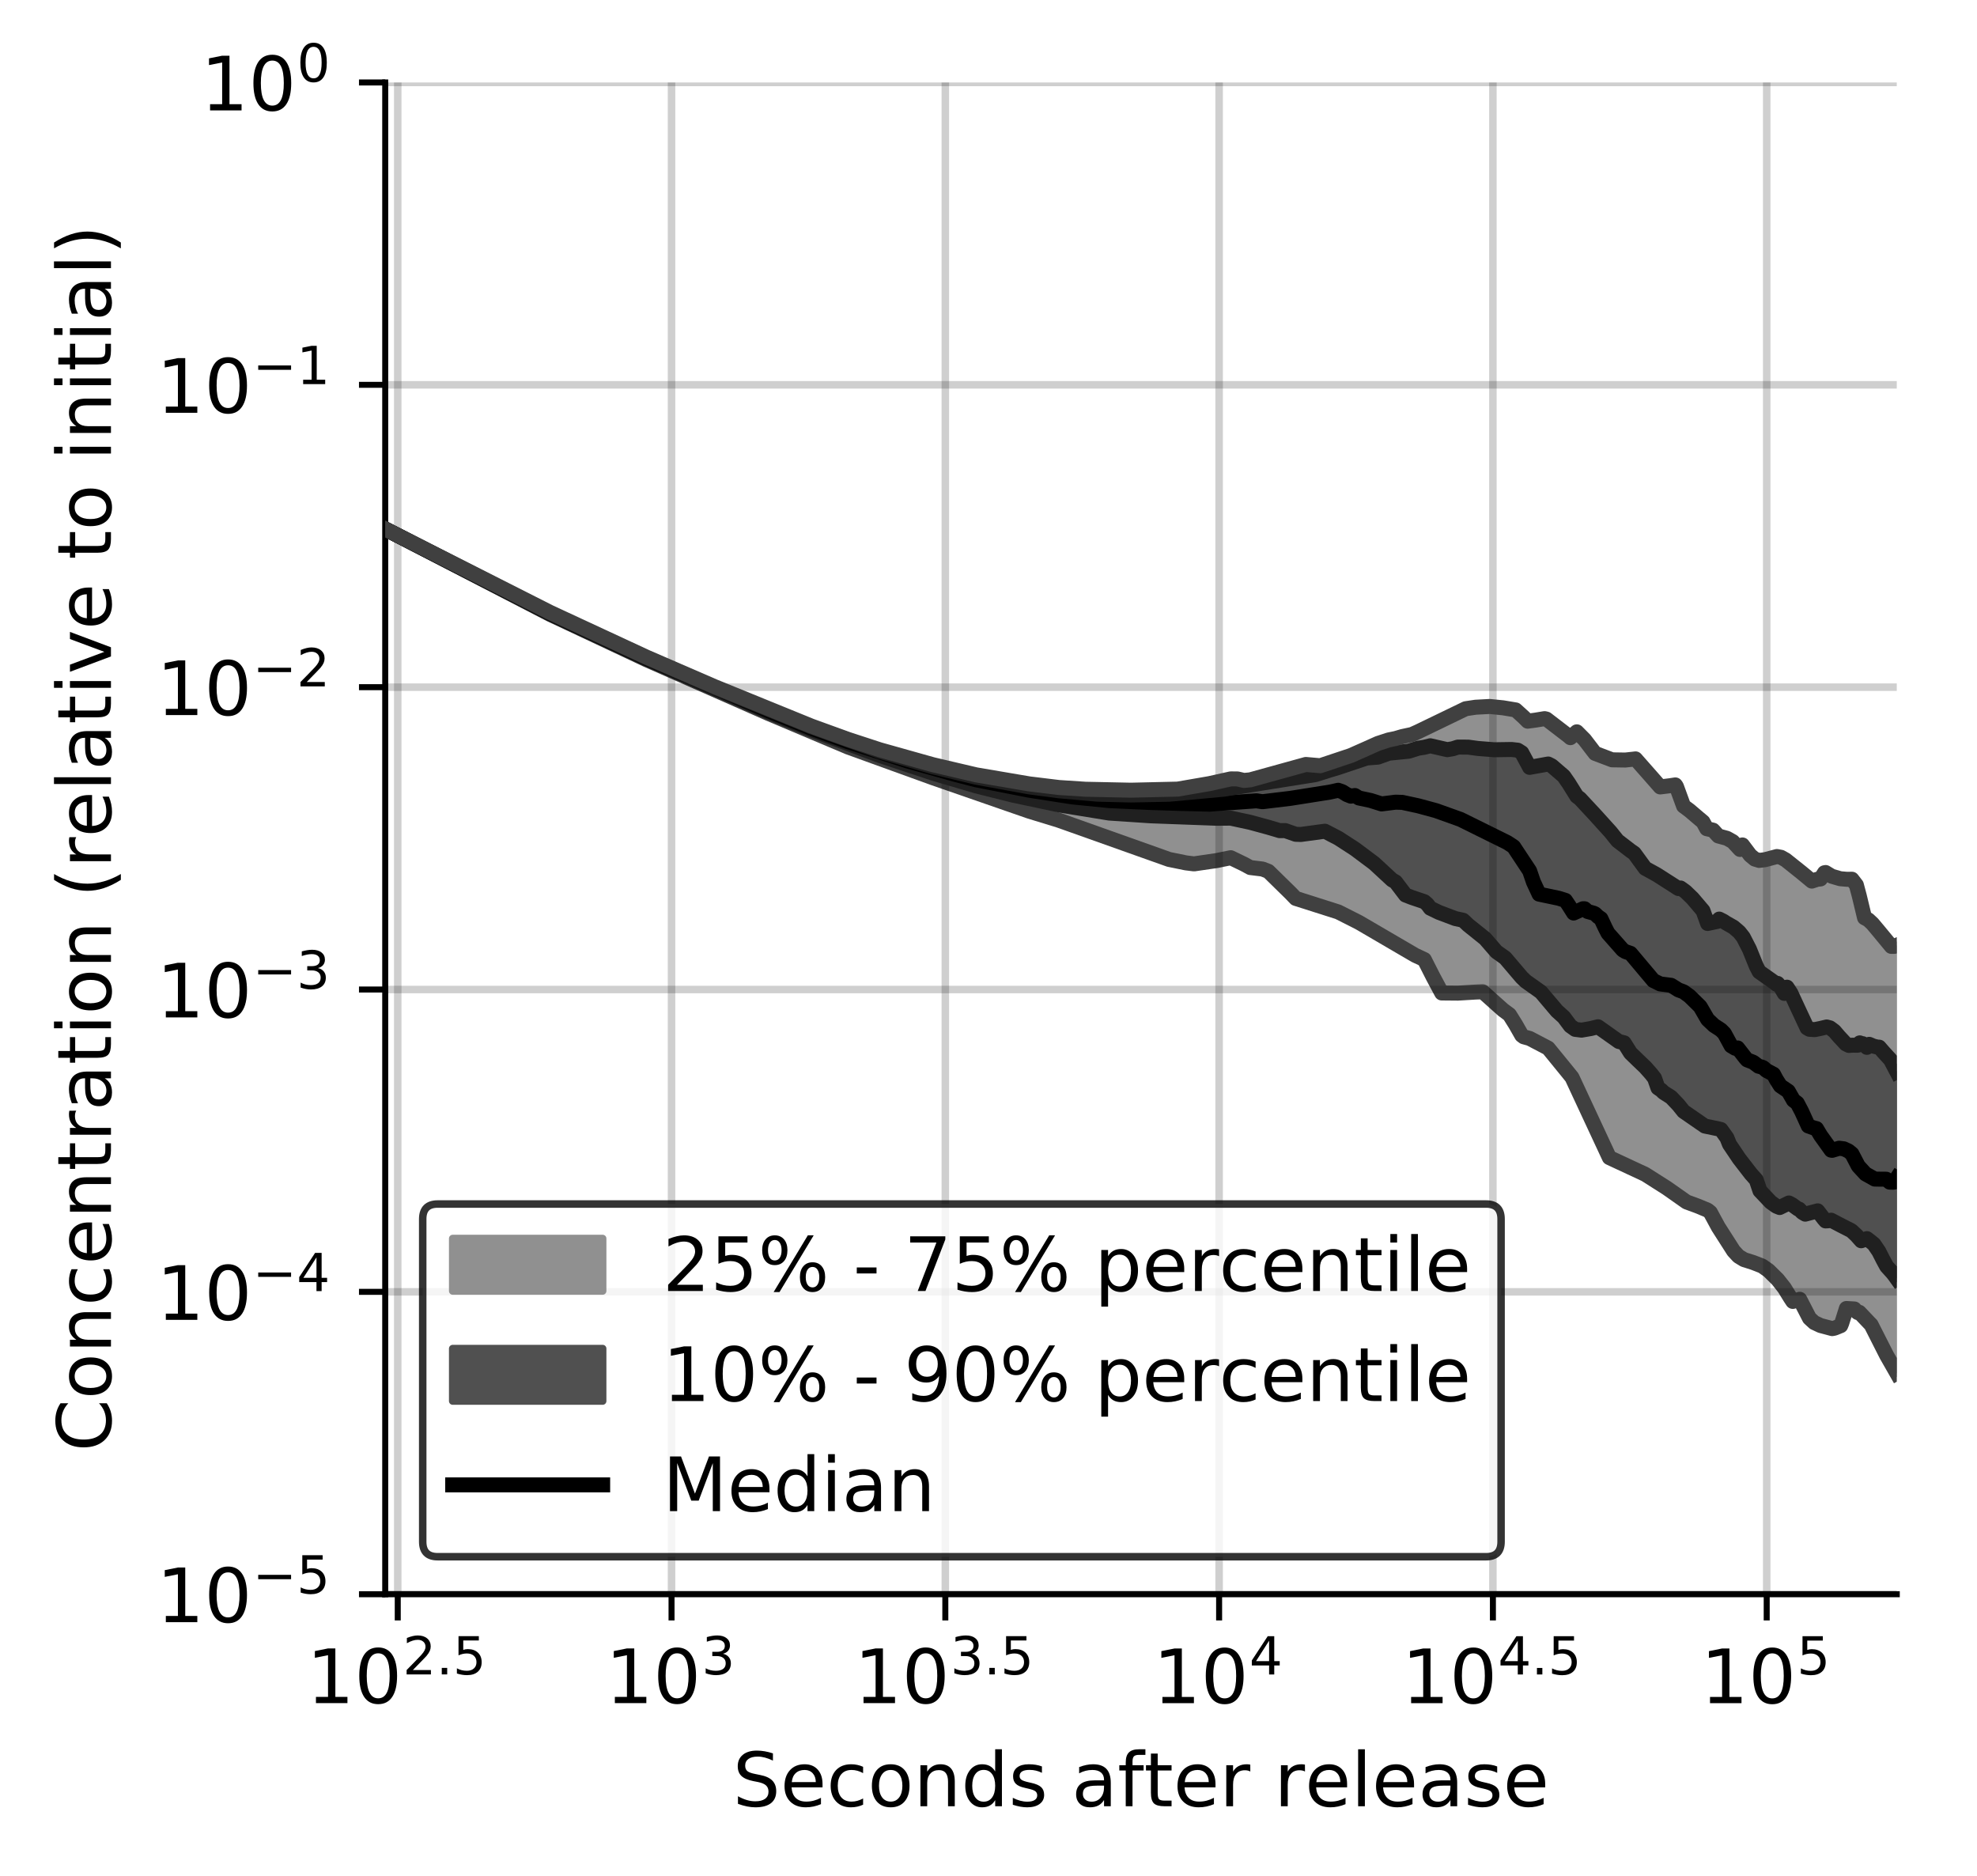 <?xml version="1.0" encoding="utf-8" standalone="no"?>
<!DOCTYPE svg PUBLIC "-//W3C//DTD SVG 1.1//EN"
  "http://www.w3.org/Graphics/SVG/1.1/DTD/svg11.dtd">
<!-- Created with matplotlib (https://matplotlib.org/) -->
<svg height="250.155pt" version="1.1" viewBox="0 0 263.678 250.155" width="263.678pt" xmlns="http://www.w3.org/2000/svg" xmlns:xlink="http://www.w3.org/1999/xlink">
 <defs>
  <style type="text/css">
*{stroke-linecap:butt;stroke-linejoin:round;}
  </style>
 </defs>
 <g id="figure_1">
  <g id="patch_1">
   <path d="M 0 250.155 
L 263.678 250.155 
L 263.678 0 
L 0 0 
z
" style="fill:#ffffff;"/>
  </g>
  <g id="axes_1">
   <g id="patch_2">
    <path d="M 51.378 212.599 
L 252.978 212.599 
L 252.978 10.999 
L 51.378 10.999 
z
" style="fill:#ffffff;"/>
   </g>
   <g id="PolyCollection_1">
    <defs>
     <path d="M 51.378 -179.607 
L 51.378 -179.607 
L 73.363 -168.233 
L 86.223 -162.183 
L 95.348 -158.133 
L 102.426 -155.04 
L 108.208 -152.55 
L 113.098 -150.538 
L 117.333 -148.965 
L 121.069 -147.628 
L 124.41 -146.441 
L 127.433 -145.37 
L 130.193 -144.388 
L 132.732 -143.527 
L 135.082 -142.716 
L 137.271 -141.979 
L 139.318 -141.379 
L 141.241 -140.761 
L 143.054 -140.112 
L 144.768 -139.497 
L 146.395 -138.914 
L 147.943 -138.35 
L 149.418 -137.854 
L 150.828 -137.363 
L 152.178 -136.883 
L 153.473 -136.415 
L 154.717 -135.974 
L 155.914 -135.547 
L 157.067 -135.289 
L 158.18 -135.084 
L 159.256 -134.951 
L 160.296 -135.082 
L 161.303 -135.25 
L 162.279 -135.394 
L 163.226 -135.579 
L 164.145 -135.774 
L 165.038 -135.387 
L 165.908 -134.921 
L 166.753 -134.463 
L 167.577 -134.335 
L 168.38 -134.264 
L 169.163 -133.962 
L 169.928 -133.25 
L 170.674 -132.522 
L 171.403 -131.792 
L 172.116 -131.068 
L 172.813 -130.346 
L 173.495 -130.14 
L 174.163 -129.962 
L 174.817 -129.801 
L 175.458 -129.61 
L 176.086 -129.415 
L 176.702 -129.24 
L 177.306 -129.008 
L 177.899 -128.788 
L 178.481 -128.542 
L 179.052 -128.275 
L 179.614 -128.009 
L 180.165 -127.729 
L 180.708 -127.448 
L 181.241 -127.146 
L 181.765 -126.832 
L 182.281 -126.527 
L 182.788 -126.22 
L 183.288 -125.916 
L 183.779 -125.62 
L 184.264 -125.335 
L 184.741 -125.042 
L 185.21 -124.752 
L 185.674 -124.489 
L 186.13 -124.22 
L 186.58 -123.962 
L 187.023 -123.718 
L 187.461 -123.464 
L 187.892 -123.227 
L 188.318 -122.995 
L 188.738 -122.767 
L 189.153 -122.547 
L 189.562 -122.365 
L 189.966 -122.192 
L 190.365 -121.475 
L 190.759 -120.655 
L 191.148 -119.863 
L 191.533 -119.092 
L 191.913 -118.323 
L 192.288 -117.734 
L 192.659 -117.72 
L 193.026 -117.714 
L 193.388 -117.692 
L 193.747 -117.66 
L 194.101 -117.677 
L 194.451 -117.716 
L 194.798 -117.749 
L 195.141 -117.777 
L 195.48 -117.805 
L 195.816 -117.827 
L 196.148 -117.842 
L 196.477 -117.857 
L 196.802 -117.858 
L 197.124 -117.858 
L 197.443 -117.863 
L 197.758 -117.894 
L 198.071 -117.598 
L 198.38 -117.297 
L 198.687 -117.008 
L 198.99 -116.73 
L 199.291 -116.464 
L 199.589 -116.204 
L 199.884 -115.949 
L 200.176 -115.703 
L 200.466 -115.471 
L 200.753 -115.249 
L 201.037 -115.04 
L 201.319 -114.839 
L 201.599 -114.441 
L 201.876 -113.972 
L 202.15 -113.511 
L 202.422 -113.044 
L 202.692 -112.566 
L 202.96 -112.09 
L 203.226 -111.892 
L 203.489 -111.838 
L 203.75 -111.776 
L 204.009 -111.676 
L 204.266 -111.554 
L 204.52 -111.436 
L 204.773 -111.316 
L 205.024 -111.169 
L 205.273 -111.04 
L 205.519 -110.904 
L 205.764 -110.768 
L 206.007 -110.628 
L 206.249 -110.503 
L 206.488 -110.376 
L 206.725 -110.068 
L 206.961 -109.765 
L 207.195 -109.467 
L 207.428 -109.174 
L 207.658 -108.885 
L 207.887 -108.603 
L 208.115 -108.327 
L 208.341 -108.057 
L 208.565 -107.793 
L 208.787 -107.538 
L 209.008 -107.286 
L 209.228 -107.045 
L 209.446 -106.81 
L 209.662 -106.477 
L 209.877 -106.008 
L 210.091 -105.536 
L 210.303 -105.063 
L 210.514 -104.589 
L 210.723 -104.14 
L 210.931 -103.687 
L 211.138 -103.234 
L 211.343 -102.785 
L 211.547 -102.337 
L 211.75 -101.889 
L 211.951 -101.441 
L 212.151 -100.993 
L 212.35 -100.546 
L 212.548 -100.105 
L 212.744 -99.668 
L 212.939 -99.236 
L 213.133 -98.807 
L 213.326 -98.384 
L 213.518 -97.966 
L 213.708 -97.553 
L 213.898 -97.146 
L 214.086 -96.747 
L 214.273 -96.354 
L 214.459 -95.965 
L 214.644 -95.783 
L 214.828 -95.701 
L 215.011 -95.622 
L 215.192 -95.543 
L 215.373 -95.468 
L 215.553 -95.393 
L 215.731 -95.32 
L 215.909 -95.248 
L 216.086 -95.179 
L 216.262 -95.112 
L 216.436 -95.041 
L 216.61 -94.97 
L 216.783 -94.898 
L 216.955 -94.823 
L 217.126 -94.748 
L 217.296 -94.671 
L 217.465 -94.593 
L 217.633 -94.514 
L 217.801 -94.434 
L 217.967 -94.351 
L 218.133 -94.27 
L 218.298 -94.186 
L 218.462 -94.1 
L 218.625 -94.011 
L 218.787 -93.921 
L 218.948 -93.831 
L 219.109 -93.74 
L 219.269 -93.644 
L 219.428 -93.551 
L 219.586 -93.458 
L 219.743 -93.364 
L 219.9 -93.27 
L 220.056 -93.176 
L 220.211 -93.084 
L 220.365 -92.99 
L 220.519 -92.897 
L 220.672 -92.802 
L 220.824 -92.709 
L 220.975 -92.615 
L 221.126 -92.519 
L 221.276 -92.423 
L 221.425 -92.327 
L 221.574 -92.228 
L 221.721 -92.131 
L 221.869 -92.03 
L 222.015 -91.931 
L 222.161 -91.826 
L 222.306 -91.721 
L 222.451 -91.614 
L 222.594 -91.505 
L 222.738 -91.395 
L 222.88 -91.285 
L 223.022 -91.173 
L 223.163 -91.06 
L 223.304 -90.947 
L 223.444 -90.832 
L 223.584 -90.718 
L 223.722 -90.603 
L 223.861 -90.498 
L 223.998 -90.4 
L 224.135 -90.308 
L 224.272 -90.222 
L 224.407 -90.14 
L 224.543 -90.065 
L 224.677 -89.995 
L 224.811 -89.928 
L 224.945 -89.866 
L 225.078 -89.806 
L 225.21 -89.752 
L 225.342 -89.702 
L 225.474 -89.653 
L 225.604 -89.606 
L 225.735 -89.56 
L 225.864 -89.515 
L 225.994 -89.471 
L 226.122 -89.426 
L 226.25 -89.383 
L 226.378 -89.341 
L 226.505 -89.298 
L 226.632 -89.257 
L 226.758 -89.215 
L 226.884 -89.174 
L 227.009 -89.126 
L 227.133 -89.076 
L 227.257 -89.022 
L 227.381 -88.964 
L 227.504 -88.903 
L 227.627 -88.839 
L 227.749 -88.772 
L 227.871 -88.702 
L 227.992 -88.628 
L 228.113 -88.479 
L 228.233 -88.233 
L 228.353 -87.997 
L 228.473 -87.768 
L 228.592 -87.544 
L 228.71 -87.326 
L 228.829 -87.115 
L 228.946 -86.91 
L 229.063 -86.708 
L 229.18 -86.513 
L 229.297 -86.32 
L 229.413 -86.132 
L 229.528 -85.945 
L 229.643 -85.762 
L 229.758 -85.578 
L 229.872 -85.397 
L 229.986 -85.218 
L 230.1 -85.04 
L 230.213 -84.865 
L 230.325 -84.688 
L 230.438 -84.512 
L 230.55 -84.334 
L 230.661 -84.159 
L 230.772 -83.986 
L 230.883 -83.815 
L 230.993 -83.649 
L 231.103 -83.486 
L 231.213 -83.334 
L 231.322 -83.191 
L 231.431 -83.058 
L 231.539 -82.936 
L 231.647 -82.824 
L 231.755 -82.724 
L 231.862 -82.631 
L 231.969 -82.548 
L 232.076 -82.47 
L 232.182 -82.4 
L 232.288 -82.335 
L 232.394 -82.278 
L 232.499 -82.227 
L 232.604 -82.177 
L 232.708 -82.134 
L 232.812 -82.097 
L 232.916 -82.062 
L 233.02 -82.028 
L 233.123 -81.997 
L 233.226 -81.968 
L 233.328 -81.937 
L 233.43 -81.907 
L 233.532 -81.877 
L 233.633 -81.848 
L 233.735 -81.819 
L 233.835 -81.788 
L 233.936 -81.758 
L 234.036 -81.73 
L 234.136 -81.699 
L 234.236 -81.669 
L 234.335 -81.635 
L 234.434 -81.6 
L 234.533 -81.562 
L 234.631 -81.52 
L 234.729 -81.474 
L 234.827 -81.425 
L 234.924 -81.377 
L 235.021 -81.324 
L 235.118 -81.27 
L 235.215 -81.212 
L 235.311 -81.151 
L 235.407 -81.088 
L 235.503 -81.021 
L 235.598 -80.95 
L 235.693 -80.875 
L 235.788 -80.8 
L 235.882 -80.718 
L 235.977 -80.636 
L 236.071 -80.551 
L 236.164 -80.465 
L 236.258 -80.378 
L 236.351 -80.287 
L 236.444 -80.198 
L 236.536 -80.106 
L 236.629 -80.013 
L 236.721 -79.92 
L 236.813 -79.825 
L 236.904 -79.728 
L 236.995 -79.631 
L 237.087 -79.532 
L 237.177 -79.431 
L 237.268 -79.326 
L 237.358 -79.218 
L 237.448 -79.109 
L 237.538 -78.996 
L 237.627 -78.88 
L 237.716 -78.763 
L 237.805 -78.643 
L 237.894 -78.522 
L 237.983 -78.397 
L 238.071 -78.272 
L 238.159 -78.143 
L 238.246 -78.008 
L 238.334 -77.869 
L 238.421 -77.727 
L 238.508 -77.581 
L 238.595 -77.431 
L 238.682 -77.277 
L 238.768 -77.121 
L 238.854 -76.963 
L 238.94 -76.805 
L 239.025 -76.645 
L 239.111 -76.602 
L 239.196 -76.633 
L 239.281 -76.661 
L 239.366 -76.691 
L 239.45 -76.722 
L 239.534 -76.752 
L 239.618 -76.784 
L 239.702 -76.813 
L 239.786 -76.845 
L 239.869 -76.875 
L 239.952 -76.908 
L 240.035 -76.888 
L 240.118 -76.711 
L 240.2 -76.533 
L 240.283 -76.357 
L 240.365 -76.181 
L 240.446 -76.004 
L 240.528 -75.83 
L 240.61 -75.656 
L 240.691 -75.485 
L 240.772 -75.318 
L 240.853 -75.155 
L 240.933 -74.997 
L 241.014 -74.845 
L 241.094 -74.7 
L 241.174 -74.579 
L 241.254 -74.47 
L 241.333 -74.368 
L 241.413 -74.273 
L 241.492 -74.186 
L 241.571 -74.104 
L 241.65 -74.03 
L 241.728 -73.962 
L 241.807 -73.899 
L 241.885 -73.842 
L 241.963 -73.789 
L 242.041 -73.741 
L 242.118 -73.693 
L 242.196 -73.65 
L 242.273 -73.611 
L 242.35 -73.573 
L 242.427 -73.537 
L 242.504 -73.504 
L 242.58 -73.473 
L 242.657 -73.443 
L 242.733 -73.416 
L 242.809 -73.389 
L 242.884 -73.364 
L 242.96 -73.34 
L 243.035 -73.317 
L 243.111 -73.295 
L 243.186 -73.274 
L 243.261 -73.252 
L 243.335 -73.233 
L 243.41 -73.213 
L 243.484 -73.193 
L 243.559 -73.175 
L 243.633 -73.157 
L 243.706 -73.138 
L 243.78 -73.12 
L 243.854 -73.102 
L 243.927 -73.083 
L 244 -73.066 
L 244.073 -73.048 
L 244.146 -73.03 
L 244.219 -73.012 
L 244.291 -72.994 
L 244.363 -72.976 
L 244.436 -72.965 
L 244.508 -72.987 
L 244.579 -73.009 
L 244.651 -73.03 
L 244.723 -73.05 
L 244.794 -73.07 
L 244.865 -73.091 
L 244.936 -73.113 
L 245.007 -73.134 
L 245.078 -73.156 
L 245.148 -73.18 
L 245.219 -73.204 
L 245.289 -73.23 
L 245.359 -73.259 
L 245.429 -73.313 
L 245.499 -73.369 
L 245.568 -73.452 
L 245.638 -73.702 
L 245.707 -73.952 
L 245.776 -74.204 
L 245.845 -74.457 
L 245.914 -74.709 
L 245.983 -74.96 
L 246.052 -75.21 
L 246.12 -75.46 
L 246.188 -75.662 
L 246.256 -75.659 
L 246.324 -75.661 
L 246.392 -75.664 
L 246.46 -75.671 
L 246.528 -75.675 
L 246.595 -75.678 
L 246.662 -75.68 
L 246.729 -75.681 
L 246.796 -75.681 
L 246.863 -75.679 
L 246.93 -75.675 
L 246.996 -75.668 
L 247.063 -75.66 
L 247.129 -75.648 
L 247.195 -75.634 
L 247.261 -75.616 
L 247.327 -75.595 
L 247.393 -75.541 
L 247.459 -75.457 
L 247.524 -75.372 
L 247.589 -75.287 
L 247.655 -75.202 
L 247.72 -75.117 
L 247.785 -75.114 
L 247.849 -75.152 
L 247.914 -75.19 
L 247.979 -75.148 
L 248.043 -75.074 
L 248.107 -75.001 
L 248.171 -74.926 
L 248.235 -74.852 
L 248.299 -74.776 
L 248.363 -74.699 
L 248.427 -74.623 
L 248.49 -74.546 
L 248.553 -74.469 
L 248.617 -74.392 
L 248.68 -74.315 
L 248.743 -74.239 
L 248.806 -74.163 
L 248.868 -74.092 
L 248.931 -74.025 
L 248.994 -73.963 
L 249.056 -73.906 
L 249.118 -73.853 
L 249.18 -73.805 
L 249.242 -73.762 
L 249.304 -73.723 
L 249.366 -73.689 
L 249.428 -73.659 
L 249.489 -73.618 
L 249.551 -73.505 
L 249.612 -73.391 
L 249.673 -73.277 
L 249.734 -73.165 
L 249.795 -73.052 
L 249.856 -72.939 
L 249.917 -72.825 
L 249.977 -72.712 
L 250.038 -72.598 
L 250.098 -72.482 
L 250.158 -72.366 
L 250.218 -72.25 
L 250.278 -72.131 
L 250.338 -72.012 
L 250.398 -71.893 
L 250.458 -71.773 
L 250.517 -71.653 
L 250.577 -71.533 
L 250.636 -71.41 
L 250.695 -71.289 
L 250.754 -71.167 
L 250.813 -71.044 
L 250.872 -70.921 
L 250.931 -70.798 
L 250.99 -70.675 
L 251.048 -70.553 
L 251.107 -70.434 
L 251.165 -70.316 
L 251.223 -70.2 
L 251.282 -70.084 
L 251.34 -69.969 
L 251.398 -69.856 
L 251.455 -69.744 
L 251.513 -69.632 
L 251.571 -69.521 
L 251.628 -69.412 
L 251.686 -69.301 
L 251.743 -69.192 
L 251.8 -69.083 
L 251.857 -68.975 
L 251.914 -68.865 
L 251.971 -68.758 
L 252.028 -68.654 
L 252.085 -68.548 
L 252.141 -68.442 
L 252.198 -68.334 
L 252.254 -68.225 
L 252.31 -68.113 
L 252.367 -67.999 
L 252.423 -67.887 
L 252.479 -67.774 
L 252.535 -67.66 
L 252.59 -67.546 
L 252.646 -67.432 
L 252.702 -67.318 
L 252.757 -67.212 
L 252.812 -67.104 
L 252.868 -67.016 
L 252.923 -67.032 
L 252.978 -67.048 
L 252.978 -124.095 
L 252.978 -124.095 
L 252.923 -124.06 
L 252.868 -124.031 
L 252.812 -124.006 
L 252.757 -123.983 
L 252.702 -123.964 
L 252.646 -123.951 
L 252.59 -123.942 
L 252.535 -123.933 
L 252.479 -123.93 
L 252.423 -123.93 
L 252.367 -123.93 
L 252.31 -123.934 
L 252.254 -123.947 
L 252.198 -123.967 
L 252.141 -123.993 
L 252.085 -124.022 
L 252.028 -124.061 
L 251.971 -124.109 
L 251.914 -124.156 
L 251.857 -124.214 
L 251.8 -124.271 
L 251.743 -124.337 
L 251.686 -124.41 
L 251.628 -124.49 
L 251.571 -124.573 
L 251.513 -124.654 
L 251.455 -124.735 
L 251.398 -124.818 
L 251.34 -124.901 
L 251.282 -124.985 
L 251.223 -125.07 
L 251.165 -125.158 
L 251.107 -125.241 
L 251.048 -125.324 
L 250.99 -125.408 
L 250.931 -125.493 
L 250.872 -125.575 
L 250.813 -125.659 
L 250.754 -125.74 
L 250.695 -125.818 
L 250.636 -125.896 
L 250.577 -125.973 
L 250.517 -126.05 
L 250.458 -126.131 
L 250.398 -126.208 
L 250.338 -126.285 
L 250.278 -126.361 
L 250.218 -126.434 
L 250.158 -126.506 
L 250.098 -126.578 
L 250.038 -126.649 
L 249.977 -126.72 
L 249.917 -126.792 
L 249.856 -126.858 
L 249.795 -126.921 
L 249.734 -126.982 
L 249.673 -127.046 
L 249.612 -127.103 
L 249.551 -127.163 
L 249.489 -127.229 
L 249.428 -127.291 
L 249.366 -127.35 
L 249.304 -127.401 
L 249.242 -127.453 
L 249.18 -127.497 
L 249.118 -127.539 
L 249.056 -127.577 
L 248.994 -127.617 
L 248.931 -127.654 
L 248.868 -127.685 
L 248.806 -127.716 
L 248.743 -127.744 
L 248.68 -127.765 
L 248.617 -127.867 
L 248.553 -128.158 
L 248.49 -128.446 
L 248.427 -128.727 
L 248.363 -129.003 
L 248.299 -129.28 
L 248.235 -129.556 
L 248.171 -129.83 
L 248.107 -130.105 
L 248.043 -130.386 
L 247.979 -130.68 
L 247.914 -130.965 
L 247.849 -131.235 
L 247.785 -131.491 
L 247.72 -131.728 
L 247.655 -131.944 
L 247.589 -132.137 
L 247.524 -132.3 
L 247.459 -132.384 
L 247.393 -132.454 
L 247.327 -132.53 
L 247.261 -132.601 
L 247.195 -132.674 
L 247.129 -132.747 
L 247.063 -132.827 
L 246.996 -132.905 
L 246.93 -132.977 
L 246.863 -132.973 
L 246.796 -132.96 
L 246.729 -132.95 
L 246.662 -132.937 
L 246.595 -132.928 
L 246.528 -132.918 
L 246.46 -132.913 
L 246.392 -132.906 
L 246.324 -132.895 
L 246.256 -132.892 
L 246.188 -132.894 
L 246.12 -132.895 
L 246.052 -132.893 
L 245.983 -132.892 
L 245.914 -132.901 
L 245.845 -132.907 
L 245.776 -132.91 
L 245.707 -132.917 
L 245.638 -132.929 
L 245.568 -132.944 
L 245.499 -132.959 
L 245.429 -132.973 
L 245.359 -132.991 
L 245.289 -133 
L 245.219 -133.012 
L 245.148 -133.024 
L 245.078 -133.042 
L 245.007 -133.062 
L 244.936 -133.082 
L 244.865 -133.107 
L 244.794 -133.132 
L 244.723 -133.157 
L 244.651 -133.184 
L 244.579 -133.205 
L 244.508 -133.23 
L 244.436 -133.256 
L 244.363 -133.28 
L 244.291 -133.308 
L 244.219 -133.343 
L 244.146 -133.38 
L 244.073 -133.422 
L 244 -133.46 
L 243.927 -133.494 
L 243.854 -133.539 
L 243.78 -133.585 
L 243.706 -133.631 
L 243.633 -133.687 
L 243.559 -133.742 
L 243.484 -133.799 
L 243.41 -133.831 
L 243.335 -133.769 
L 243.261 -133.688 
L 243.186 -133.598 
L 243.111 -133.492 
L 243.035 -133.37 
L 242.96 -133.236 
L 242.884 -133.093 
L 242.809 -132.943 
L 242.733 -132.816 
L 242.657 -132.848 
L 242.58 -132.869 
L 242.504 -132.883 
L 242.427 -132.891 
L 242.35 -132.89 
L 242.273 -132.884 
L 242.196 -132.867 
L 242.118 -132.848 
L 242.041 -132.819 
L 241.963 -132.789 
L 241.885 -132.757 
L 241.807 -132.725 
L 241.728 -132.691 
L 241.65 -132.655 
L 241.571 -132.621 
L 241.492 -132.676 
L 241.413 -132.739 
L 241.333 -132.815 
L 241.254 -132.889 
L 241.174 -132.958 
L 241.094 -133.033 
L 241.014 -133.115 
L 240.933 -133.197 
L 240.853 -133.268 
L 240.772 -133.343 
L 240.691 -133.421 
L 240.61 -133.498 
L 240.528 -133.571 
L 240.446 -133.644 
L 240.365 -133.712 
L 240.283 -133.786 
L 240.2 -133.854 
L 240.118 -133.914 
L 240.035 -133.985 
L 239.952 -134.056 
L 239.869 -134.123 
L 239.786 -134.192 
L 239.702 -134.261 
L 239.618 -134.328 
L 239.534 -134.399 
L 239.45 -134.461 
L 239.366 -134.529 
L 239.281 -134.595 
L 239.196 -134.662 
L 239.111 -134.731 
L 239.025 -134.8 
L 238.94 -134.868 
L 238.854 -134.935 
L 238.768 -135.002 
L 238.682 -135.069 
L 238.595 -135.143 
L 238.508 -135.214 
L 238.421 -135.287 
L 238.334 -135.355 
L 238.246 -135.417 
L 238.159 -135.482 
L 238.071 -135.551 
L 237.983 -135.61 
L 237.894 -135.664 
L 237.805 -135.715 
L 237.716 -135.754 
L 237.627 -135.794 
L 237.538 -135.828 
L 237.448 -135.856 
L 237.358 -135.88 
L 237.268 -135.905 
L 237.177 -135.921 
L 237.087 -135.929 
L 236.995 -135.932 
L 236.904 -135.927 
L 236.813 -135.919 
L 236.721 -135.908 
L 236.629 -135.891 
L 236.536 -135.873 
L 236.444 -135.857 
L 236.351 -135.831 
L 236.258 -135.805 
L 236.164 -135.774 
L 236.071 -135.743 
L 235.977 -135.711 
L 235.882 -135.677 
L 235.788 -135.639 
L 235.693 -135.604 
L 235.598 -135.568 
L 235.503 -135.541 
L 235.407 -135.51 
L 235.311 -135.487 
L 235.215 -135.467 
L 235.118 -135.448 
L 235.021 -135.437 
L 234.924 -135.428 
L 234.827 -135.414 
L 234.729 -135.411 
L 234.631 -135.412 
L 234.533 -135.425 
L 234.434 -135.444 
L 234.335 -135.469 
L 234.236 -135.502 
L 234.136 -135.543 
L 234.036 -135.595 
L 233.936 -135.649 
L 233.835 -135.721 
L 233.735 -135.799 
L 233.633 -135.889 
L 233.532 -135.991 
L 233.43 -136.097 
L 233.328 -136.217 
L 233.226 -136.347 
L 233.123 -136.483 
L 233.02 -136.629 
L 232.916 -136.787 
L 232.812 -136.901 
L 232.708 -137.022 
L 232.604 -137.163 
L 232.499 -137.315 
L 232.394 -137.475 
L 232.288 -137.443 
L 232.182 -137.085 
L 232.076 -136.875 
L 231.969 -137.001 
L 231.862 -137.121 
L 231.755 -137.243 
L 231.647 -137.36 
L 231.539 -137.479 
L 231.431 -137.593 
L 231.322 -137.703 
L 231.213 -137.817 
L 231.103 -137.926 
L 230.993 -138.044 
L 230.883 -138.109 
L 230.772 -138.167 
L 230.661 -138.218 
L 230.55 -138.269 
L 230.438 -138.315 
L 230.325 -138.364 
L 230.213 -138.405 
L 230.1 -138.44 
L 229.986 -138.477 
L 229.872 -138.509 
L 229.758 -138.543 
L 229.643 -138.575 
L 229.528 -138.608 
L 229.413 -138.63 
L 229.297 -138.653 
L 229.18 -138.673 
L 229.063 -138.69 
L 228.946 -138.757 
L 228.829 -138.949 
L 228.71 -139.12 
L 228.592 -139.289 
L 228.473 -139.448 
L 228.353 -139.523 
L 228.233 -139.535 
L 228.113 -139.559 
L 227.992 -139.575 
L 227.871 -139.596 
L 227.749 -139.617 
L 227.627 -139.645 
L 227.504 -139.834 
L 227.381 -140.064 
L 227.257 -140.306 
L 227.133 -140.554 
L 227.009 -140.716 
L 226.884 -140.806 
L 226.758 -140.891 
L 226.632 -140.972 
L 226.505 -141.045 
L 226.378 -141.108 
L 226.25 -141.156 
L 226.122 -141.195 
L 225.994 -141.351 
L 225.864 -141.512 
L 225.735 -141.668 
L 225.604 -141.807 
L 225.474 -141.944 
L 225.342 -142.069 
L 225.21 -142.18 
L 225.078 -142.299 
L 224.945 -142.418 
L 224.811 -142.511 
L 224.677 -142.583 
L 224.543 -142.662 
L 224.407 -142.735 
L 224.272 -143.056 
L 224.135 -143.566 
L 223.998 -144.041 
L 223.861 -144.483 
L 223.722 -144.898 
L 223.584 -145.287 
L 223.444 -145.482 
L 223.304 -145.459 
L 223.163 -145.439 
L 223.022 -145.422 
L 222.88 -145.403 
L 222.738 -145.375 
L 222.594 -145.347 
L 222.451 -145.327 
L 222.306 -145.304 
L 222.161 -145.284 
L 222.015 -145.26 
L 221.869 -145.24 
L 221.721 -145.224 
L 221.574 -145.219 
L 221.425 -145.212 
L 221.276 -145.351 
L 221.126 -145.516 
L 220.975 -145.683 
L 220.824 -145.856 
L 220.672 -146.039 
L 220.519 -146.222 
L 220.365 -146.42 
L 220.211 -146.613 
L 220.056 -146.816 
L 219.9 -147.019 
L 219.743 -147.22 
L 219.586 -147.398 
L 219.428 -147.575 
L 219.269 -147.742 
L 219.109 -147.915 
L 218.948 -148.091 
L 218.787 -148.268 
L 218.625 -148.44 
L 218.462 -148.612 
L 218.298 -148.776 
L 218.133 -148.953 
L 217.967 -148.929 
L 217.801 -148.897 
L 217.633 -148.87 
L 217.465 -148.842 
L 217.296 -148.822 
L 217.126 -148.813 
L 216.955 -148.805 
L 216.783 -148.8 
L 216.61 -148.804 
L 216.436 -148.793 
L 216.262 -148.788 
L 216.086 -148.794 
L 215.909 -148.794 
L 215.731 -148.807 
L 215.553 -148.818 
L 215.373 -148.817 
L 215.192 -148.814 
L 215.011 -148.827 
L 214.828 -148.85 
L 214.644 -148.867 
L 214.459 -148.895 
L 214.273 -148.975 
L 214.086 -149.06 
L 213.898 -149.159 
L 213.708 -149.248 
L 213.518 -149.343 
L 213.326 -149.439 
L 213.133 -149.533 
L 212.939 -149.606 
L 212.744 -149.685 
L 212.548 -149.884 
L 212.35 -150.168 
L 212.151 -150.436 
L 211.951 -150.696 
L 211.75 -150.963 
L 211.547 -151.244 
L 211.343 -151.513 
L 211.138 -151.756 
L 210.931 -151.996 
L 210.723 -152.183 
L 210.514 -152.377 
L 210.303 -152.561 
L 210.091 -152.425 
L 209.877 -152.2 
L 209.662 -151.975 
L 209.446 -151.782 
L 209.228 -151.976 
L 209.008 -152.173 
L 208.787 -152.368 
L 208.565 -152.552 
L 208.341 -152.757 
L 208.115 -152.943 
L 207.887 -153.111 
L 207.658 -153.291 
L 207.428 -153.45 
L 207.195 -153.604 
L 206.961 -153.764 
L 206.725 -153.934 
L 206.488 -154.089 
L 206.249 -154.263 
L 206.007 -154.319 
L 205.764 -154.294 
L 205.519 -154.273 
L 205.273 -154.223 
L 205.024 -154.179 
L 204.773 -154.118 
L 204.52 -154.077 
L 204.266 -154.035 
L 204.009 -153.996 
L 203.75 -153.98 
L 203.489 -154.222 
L 203.226 -154.505 
L 202.96 -154.745 
L 202.692 -155.036 
L 202.422 -155.267 
L 202.15 -155.482 
L 201.876 -155.538 
L 201.599 -155.574 
L 201.319 -155.646 
L 201.037 -155.688 
L 200.753 -155.725 
L 200.466 -155.762 
L 200.176 -155.79 
L 199.884 -155.821 
L 199.589 -155.858 
L 199.291 -155.909 
L 198.99 -155.93 
L 198.687 -155.944 
L 198.38 -155.963 
L 198.071 -155.96 
L 197.758 -155.936 
L 197.443 -155.884 
L 197.124 -155.872 
L 196.802 -155.841 
L 196.477 -155.812 
L 196.148 -155.751 
L 195.816 -155.723 
L 195.48 -155.644 
L 195.141 -155.506 
L 194.798 -155.383 
L 194.451 -155.261 
L 194.101 -155.101 
L 193.747 -154.889 
L 193.388 -154.681 
L 193.026 -154.47 
L 192.659 -154.384 
L 192.288 -154.249 
L 191.913 -154.029 
L 191.533 -153.798 
L 191.148 -153.548 
L 190.759 -153.304 
L 190.365 -153.113 
L 189.966 -152.998 
L 189.562 -152.79 
L 189.153 -152.587 
L 188.738 -152.354 
L 188.318 -152.209 
L 187.892 -152.075 
L 187.461 -151.993 
L 187.023 -151.929 
L 186.58 -151.83 
L 186.13 -151.667 
L 185.674 -151.557 
L 185.21 -151.479 
L 184.741 -151.355 
L 184.264 -151.191 
L 183.779 -151.01 
L 183.288 -150.829 
L 182.788 -150.605 
L 182.281 -150.339 
L 181.765 -150.112 
L 181.241 -149.863 
L 180.708 -149.624 
L 180.165 -149.402 
L 179.614 -149.202 
L 179.052 -148.986 
L 178.481 -148.737 
L 177.899 -148.566 
L 177.306 -148.404 
L 176.702 -148.231 
L 176.086 -148.041 
L 175.458 -148.083 
L 174.817 -148.157 
L 174.163 -148.208 
L 173.495 -148.059 
L 172.813 -147.834 
L 172.116 -147.597 
L 171.403 -147.399 
L 170.674 -147.194 
L 169.928 -147.006 
L 169.163 -146.8 
L 168.38 -146.592 
L 167.577 -146.38 
L 166.753 -146.159 
L 165.908 -146.079 
L 165.038 -146.281 
L 164.145 -146.284 
L 163.226 -146.081 
L 162.279 -145.86 
L 161.303 -145.653 
L 160.296 -145.46 
L 159.256 -145.276 
L 158.18 -145.092 
L 157.067 -144.921 
L 155.914 -144.859 
L 154.717 -144.863 
L 153.473 -144.841 
L 152.178 -144.81 
L 150.828 -144.777 
L 149.418 -144.782 
L 147.943 -144.817 
L 146.395 -144.858 
L 144.768 -144.904 
L 143.054 -144.996 
L 141.241 -145.135 
L 139.318 -145.344 
L 137.271 -145.619 
L 135.082 -145.976 
L 132.732 -146.353 
L 130.193 -146.823 
L 127.433 -147.437 
L 124.41 -148.179 
L 121.069 -149.075 
L 117.333 -150.167 
L 113.098 -151.553 
L 108.208 -153.327 
L 102.426 -155.632 
L 95.348 -158.566 
L 86.223 -162.519 
L 73.363 -168.488 
L 51.378 -179.607 
z
" id="m013b3f5e6b" style="stroke:#909090;"/>
    </defs>
    <g clip-path="url(#p0487b1732d)">
     <use style="fill:#909090;stroke:#909090;" x="0" xlink:href="#m013b3f5e6b" y="250.155"/>
    </g>
   </g>
   <g id="PolyCollection_2">
    <defs>
     <path d="M 51.378 -179.607 
L 51.378 -179.607 
L 73.363 -168.291 
L 86.223 -162.272 
L 95.348 -158.265 
L 102.426 -155.223 
L 108.208 -152.827 
L 113.098 -150.942 
L 117.333 -149.408 
L 121.069 -148.114 
L 124.41 -147.058 
L 127.433 -146.127 
L 130.193 -145.348 
L 132.732 -144.687 
L 135.082 -144.123 
L 137.271 -143.622 
L 139.318 -143.186 
L 141.241 -142.818 
L 143.054 -142.512 
L 144.768 -142.202 
L 146.395 -141.882 
L 147.943 -141.728 
L 149.418 -141.609 
L 150.828 -141.545 
L 152.178 -141.446 
L 153.473 -141.362 
L 154.717 -141.306 
L 155.914 -141.266 
L 157.067 -141.167 
L 158.18 -141.125 
L 159.256 -141.147 
L 160.296 -141.14 
L 161.303 -141.087 
L 162.279 -141.035 
L 163.226 -141.088 
L 164.145 -141.051 
L 165.038 -140.882 
L 165.908 -140.678 
L 166.753 -140.487 
L 167.577 -140.288 
L 168.38 -140.071 
L 169.163 -139.83 
L 169.928 -139.583 
L 170.674 -139.382 
L 171.403 -139.391 
L 172.116 -139.14 
L 172.813 -138.897 
L 173.495 -138.872 
L 174.163 -138.98 
L 174.817 -139.114 
L 175.458 -139.243 
L 176.086 -139.349 
L 176.702 -139.308 
L 177.306 -139.019 
L 177.899 -138.718 
L 178.481 -138.386 
L 179.052 -138.035 
L 179.614 -137.674 
L 180.165 -137.326 
L 180.708 -136.943 
L 181.241 -136.555 
L 181.765 -136.142 
L 182.281 -135.737 
L 182.788 -135.385 
L 183.288 -135.014 
L 183.779 -134.529 
L 184.264 -134.037 
L 184.741 -133.551 
L 185.21 -133.136 
L 185.674 -132.805 
L 186.13 -132.548 
L 186.58 -131.909 
L 187.023 -131.186 
L 187.461 -130.798 
L 187.892 -130.592 
L 188.318 -130.466 
L 188.738 -130.33 
L 189.153 -130.189 
L 189.562 -130.046 
L 189.966 -129.909 
L 190.365 -129.569 
L 190.759 -129.04 
L 191.148 -128.818 
L 191.533 -128.65 
L 191.913 -128.483 
L 192.288 -128.321 
L 192.659 -128.169 
L 193.026 -128.007 
L 193.388 -127.866 
L 193.747 -127.754 
L 194.101 -127.658 
L 194.451 -127.578 
L 194.798 -127.501 
L 195.141 -127.433 
L 195.48 -127.056 
L 195.816 -126.794 
L 196.148 -126.547 
L 196.477 -126.313 
L 196.802 -126.079 
L 197.124 -125.783 
L 197.443 -125.55 
L 197.758 -125.312 
L 198.071 -124.983 
L 198.38 -124.611 
L 198.687 -124.246 
L 198.99 -123.882 
L 199.291 -123.524 
L 199.589 -123.233 
L 199.884 -123.052 
L 200.176 -122.869 
L 200.466 -122.698 
L 200.753 -122.406 
L 201.037 -122.051 
L 201.319 -121.689 
L 201.599 -121.323 
L 201.876 -121.018 
L 202.15 -120.716 
L 202.422 -120.413 
L 202.692 -120.116 
L 202.96 -119.811 
L 203.226 -119.504 
L 203.489 -119.301 
L 203.75 -119.13 
L 204.009 -118.963 
L 204.266 -118.796 
L 204.52 -118.626 
L 204.773 -118.461 
L 205.024 -118.3 
L 205.273 -118.139 
L 205.519 -117.86 
L 205.764 -117.554 
L 206.007 -117.255 
L 206.249 -116.956 
L 206.488 -116.662 
L 206.725 -116.363 
L 206.961 -116.064 
L 207.195 -115.769 
L 207.428 -115.52 
L 207.658 -115.332 
L 207.887 -115.153 
L 208.115 -114.978 
L 208.341 -114.715 
L 208.565 -114.518 
L 208.787 -114.193 
L 209.008 -113.876 
L 209.228 -113.562 
L 209.446 -113.338 
L 209.662 -113.138 
L 209.877 -112.948 
L 210.091 -112.883 
L 210.303 -112.841 
L 210.514 -112.806 
L 210.723 -112.78 
L 210.931 -112.778 
L 211.138 -112.796 
L 211.343 -112.819 
L 211.547 -112.851 
L 211.75 -112.885 
L 211.951 -112.929 
L 212.151 -112.988 
L 212.35 -113.047 
L 212.548 -113.103 
L 212.744 -113.154 
L 212.939 -113.203 
L 213.133 -113.228 
L 213.326 -113.088 
L 213.518 -112.946 
L 213.708 -112.806 
L 213.898 -112.666 
L 214.086 -112.522 
L 214.273 -112.383 
L 214.459 -112.25 
L 214.644 -112.119 
L 214.828 -111.988 
L 215.011 -111.856 
L 215.192 -111.725 
L 215.373 -111.599 
L 215.553 -111.475 
L 215.731 -111.353 
L 215.909 -111.265 
L 216.086 -111.242 
L 216.262 -111.222 
L 216.436 -111.204 
L 216.61 -111.091 
L 216.783 -110.77 
L 216.955 -110.453 
L 217.126 -110.139 
L 217.296 -109.926 
L 217.465 -109.732 
L 217.633 -109.541 
L 217.801 -109.355 
L 217.967 -109.194 
L 218.133 -109.05 
L 218.298 -108.904 
L 218.462 -108.764 
L 218.625 -108.627 
L 218.787 -108.49 
L 218.948 -108.358 
L 219.109 -108.234 
L 219.269 -108.081 
L 219.428 -107.843 
L 219.586 -107.633 
L 219.743 -107.449 
L 219.9 -107.275 
L 220.056 -107.112 
L 220.211 -106.96 
L 220.365 -106.813 
L 220.519 -106.676 
L 220.672 -106.37 
L 220.824 -105.881 
L 220.975 -105.38 
L 221.126 -105.072 
L 221.276 -105.01 
L 221.425 -104.985 
L 221.574 -104.77 
L 221.721 -104.56 
L 221.869 -104.476 
L 222.015 -104.395 
L 222.161 -104.316 
L 222.306 -104.234 
L 222.451 -104.155 
L 222.594 -104.077 
L 222.738 -103.972 
L 222.88 -103.833 
L 223.022 -103.7 
L 223.163 -103.575 
L 223.304 -103.458 
L 223.444 -103.39 
L 223.584 -103.24 
L 223.722 -103.002 
L 223.861 -102.799 
L 223.998 -102.598 
L 224.135 -102.394 
L 224.272 -102.192 
L 224.407 -102.047 
L 224.543 -101.948 
L 224.677 -101.849 
L 224.811 -101.754 
L 224.945 -101.658 
L 225.078 -101.563 
L 225.21 -101.468 
L 225.342 -101.375 
L 225.474 -101.283 
L 225.604 -101.191 
L 225.735 -101.1 
L 225.864 -101.009 
L 225.994 -100.921 
L 226.122 -100.834 
L 226.25 -100.744 
L 226.378 -100.657 
L 226.505 -100.569 
L 226.632 -100.482 
L 226.758 -100.395 
L 226.884 -100.308 
L 227.009 -100.22 
L 227.133 -100.134 
L 227.257 -100.047 
L 227.381 -99.988 
L 227.504 -99.97 
L 227.627 -100.046 
L 227.749 -99.988 
L 227.871 -99.932 
L 227.992 -99.878 
L 228.113 -99.85 
L 228.233 -99.823 
L 228.353 -99.799 
L 228.473 -99.774 
L 228.592 -99.747 
L 228.71 -99.722 
L 228.829 -99.694 
L 228.946 -99.668 
L 229.063 -99.642 
L 229.18 -99.615 
L 229.297 -99.586 
L 229.413 -99.557 
L 229.528 -99.529 
L 229.643 -99.384 
L 229.758 -99.195 
L 229.872 -99.008 
L 229.986 -98.818 
L 230.1 -98.629 
L 230.213 -98.525 
L 230.325 -98.417 
L 230.438 -98.047 
L 230.55 -97.745 
L 230.661 -97.569 
L 230.772 -97.387 
L 230.883 -97.2 
L 230.993 -97.029 
L 231.103 -96.872 
L 231.213 -96.71 
L 231.322 -96.544 
L 231.431 -96.377 
L 231.539 -96.208 
L 231.647 -96.057 
L 231.755 -95.916 
L 231.862 -95.773 
L 231.969 -95.626 
L 232.076 -95.476 
L 232.182 -95.324 
L 232.288 -95.171 
L 232.394 -95.016 
L 232.499 -94.867 
L 232.604 -94.722 
L 232.708 -94.582 
L 232.812 -94.446 
L 232.916 -94.314 
L 233.02 -94.186 
L 233.123 -94.062 
L 233.226 -93.942 
L 233.328 -93.826 
L 233.43 -93.714 
L 233.532 -93.605 
L 233.633 -93.498 
L 233.735 -93.396 
L 233.835 -93.3 
L 233.936 -93.208 
L 234.036 -93.121 
L 234.136 -93.037 
L 234.236 -92.817 
L 234.335 -92.445 
L 234.434 -92.073 
L 234.533 -91.702 
L 234.631 -91.471 
L 234.729 -91.358 
L 234.827 -91.244 
L 234.924 -91.13 
L 235.021 -91.016 
L 235.118 -90.9 
L 235.215 -90.789 
L 235.311 -90.695 
L 235.407 -90.599 
L 235.503 -90.502 
L 235.598 -90.407 
L 235.693 -90.312 
L 235.788 -90.215 
L 235.882 -90.12 
L 235.977 -90.026 
L 236.071 -89.934 
L 236.164 -89.845 
L 236.258 -89.76 
L 236.351 -89.679 
L 236.444 -89.613 
L 236.536 -89.549 
L 236.629 -89.486 
L 236.721 -89.426 
L 236.813 -89.367 
L 236.904 -89.31 
L 236.995 -89.254 
L 237.087 -89.201 
L 237.177 -89.149 
L 237.268 -89.129 
L 237.358 -89.124 
L 237.448 -89.173 
L 237.538 -89.239 
L 237.627 -89.304 
L 237.716 -89.367 
L 237.805 -89.432 
L 237.894 -89.491 
L 237.983 -89.548 
L 238.071 -89.601 
L 238.159 -89.649 
L 238.246 -89.687 
L 238.334 -89.716 
L 238.421 -89.734 
L 238.508 -89.737 
L 238.595 -89.729 
L 238.682 -89.706 
L 238.768 -89.662 
L 238.854 -89.614 
L 238.94 -89.562 
L 239.025 -89.499 
L 239.111 -89.423 
L 239.196 -89.34 
L 239.281 -89.253 
L 239.366 -89.16 
L 239.45 -89.065 
L 239.534 -88.965 
L 239.618 -88.925 
L 239.702 -88.934 
L 239.786 -88.945 
L 239.869 -88.956 
L 239.952 -88.911 
L 240.035 -88.794 
L 240.118 -88.712 
L 240.2 -88.631 
L 240.283 -88.558 
L 240.365 -88.485 
L 240.446 -88.416 
L 240.528 -88.349 
L 240.61 -88.282 
L 240.691 -88.238 
L 240.772 -88.24 
L 240.853 -88.263 
L 240.933 -88.29 
L 241.014 -88.318 
L 241.094 -88.347 
L 241.174 -88.374 
L 241.254 -88.402 
L 241.333 -88.431 
L 241.413 -88.46 
L 241.492 -88.487 
L 241.571 -88.517 
L 241.65 -88.547 
L 241.728 -88.576 
L 241.807 -88.606 
L 241.885 -88.637 
L 241.963 -88.667 
L 242.041 -88.697 
L 242.118 -88.728 
L 242.196 -88.761 
L 242.273 -88.753 
L 242.35 -88.739 
L 242.427 -88.68 
L 242.504 -88.595 
L 242.58 -88.515 
L 242.657 -88.441 
L 242.733 -88.371 
L 242.809 -88.305 
L 242.884 -88.245 
L 242.96 -88.185 
L 243.035 -88.129 
L 243.111 -88.018 
L 243.186 -87.803 
L 243.261 -87.591 
L 243.335 -87.448 
L 243.41 -87.357 
L 243.484 -87.337 
L 243.559 -87.319 
L 243.633 -87.303 
L 243.706 -87.292 
L 243.78 -87.324 
L 243.854 -87.357 
L 243.927 -87.392 
L 244 -87.427 
L 244.073 -87.462 
L 244.146 -87.481 
L 244.219 -87.435 
L 244.291 -87.39 
L 244.363 -87.343 
L 244.436 -87.298 
L 244.508 -87.254 
L 244.579 -87.21 
L 244.651 -87.167 
L 244.723 -87.124 
L 244.794 -87.082 
L 244.865 -87.04 
L 244.936 -86.999 
L 245.007 -86.957 
L 245.078 -86.916 
L 245.148 -86.875 
L 245.219 -86.851 
L 245.289 -86.826 
L 245.359 -86.8 
L 245.429 -86.773 
L 245.499 -86.746 
L 245.568 -86.719 
L 245.638 -86.692 
L 245.707 -86.663 
L 245.776 -86.634 
L 245.845 -86.607 
L 245.914 -86.579 
L 245.983 -86.551 
L 246.052 -86.521 
L 246.12 -86.491 
L 246.188 -86.46 
L 246.256 -86.428 
L 246.324 -86.396 
L 246.392 -86.362 
L 246.46 -86.327 
L 246.528 -86.291 
L 246.595 -86.252 
L 246.662 -86.212 
L 246.729 -86.169 
L 246.796 -86.126 
L 246.863 -86.081 
L 246.93 -86.034 
L 246.996 -85.984 
L 247.063 -85.932 
L 247.129 -85.877 
L 247.195 -85.822 
L 247.261 -85.765 
L 247.327 -85.708 
L 247.393 -85.647 
L 247.459 -85.58 
L 247.524 -85.505 
L 247.589 -85.421 
L 247.655 -85.331 
L 247.72 -85.234 
L 247.785 -85.133 
L 247.849 -85.026 
L 247.914 -84.916 
L 247.979 -84.802 
L 248.043 -84.708 
L 248.107 -84.649 
L 248.171 -84.665 
L 248.235 -84.692 
L 248.299 -84.719 
L 248.363 -84.745 
L 248.427 -84.771 
L 248.49 -84.796 
L 248.553 -84.821 
L 248.617 -84.846 
L 248.68 -84.872 
L 248.743 -84.897 
L 248.806 -84.926 
L 248.868 -84.964 
L 248.931 -85.009 
L 248.994 -84.975 
L 249.056 -84.903 
L 249.118 -84.829 
L 249.18 -84.779 
L 249.242 -84.747 
L 249.304 -84.714 
L 249.366 -84.679 
L 249.428 -84.642 
L 249.489 -84.605 
L 249.551 -84.565 
L 249.612 -84.525 
L 249.673 -84.485 
L 249.734 -84.444 
L 249.795 -84.377 
L 249.856 -84.301 
L 249.917 -84.25 
L 249.977 -84.175 
L 250.038 -84.103 
L 250.098 -84.031 
L 250.158 -83.958 
L 250.218 -83.888 
L 250.278 -83.784 
L 250.338 -83.684 
L 250.398 -83.584 
L 250.458 -83.482 
L 250.517 -83.383 
L 250.577 -83.285 
L 250.636 -83.187 
L 250.695 -83.09 
L 250.754 -82.993 
L 250.813 -82.895 
L 250.872 -82.8 
L 250.931 -82.715 
L 250.99 -82.564 
L 251.048 -82.417 
L 251.107 -82.274 
L 251.165 -82.133 
L 251.223 -81.995 
L 251.282 -81.859 
L 251.34 -81.726 
L 251.398 -81.596 
L 251.455 -81.504 
L 251.513 -81.43 
L 251.571 -81.356 
L 251.628 -81.281 
L 251.686 -81.205 
L 251.743 -81.128 
L 251.8 -81.049 
L 251.857 -80.968 
L 251.914 -80.888 
L 251.971 -80.809 
L 252.028 -80.746 
L 252.085 -80.695 
L 252.141 -80.647 
L 252.198 -80.597 
L 252.254 -80.546 
L 252.31 -80.497 
L 252.367 -80.448 
L 252.423 -80.402 
L 252.479 -80.354 
L 252.535 -80.282 
L 252.59 -80.202 
L 252.646 -80.124 
L 252.702 -80.046 
L 252.757 -79.968 
L 252.812 -79.892 
L 252.868 -79.814 
L 252.923 -79.735 
L 252.978 -79.658 
L 252.978 -107.243 
L 252.978 -107.243 
L 252.923 -107.339 
L 252.868 -107.419 
L 252.812 -107.495 
L 252.757 -107.602 
L 252.702 -107.7 
L 252.646 -107.763 
L 252.59 -107.885 
L 252.535 -108.007 
L 252.479 -108.131 
L 252.423 -108.251 
L 252.367 -108.375 
L 252.31 -108.499 
L 252.254 -108.626 
L 252.198 -108.733 
L 252.141 -108.829 
L 252.085 -108.924 
L 252.028 -109.019 
L 251.971 -109.103 
L 251.914 -109.176 
L 251.857 -109.242 
L 251.8 -109.306 
L 251.743 -109.363 
L 251.686 -109.415 
L 251.628 -109.466 
L 251.571 -109.517 
L 251.513 -109.57 
L 251.455 -109.621 
L 251.398 -109.673 
L 251.34 -109.724 
L 251.282 -109.779 
L 251.223 -109.834 
L 251.165 -109.89 
L 251.107 -109.947 
L 251.048 -110.007 
L 250.99 -110.068 
L 250.931 -110.13 
L 250.872 -110.196 
L 250.813 -110.266 
L 250.754 -110.342 
L 250.695 -110.424 
L 250.636 -110.51 
L 250.577 -110.558 
L 250.517 -110.542 
L 250.458 -110.529 
L 250.398 -110.519 
L 250.338 -110.515 
L 250.278 -110.516 
L 250.218 -110.521 
L 250.158 -110.535 
L 250.098 -110.55 
L 250.038 -110.569 
L 249.977 -110.592 
L 249.917 -110.623 
L 249.856 -110.651 
L 249.795 -110.685 
L 249.734 -110.721 
L 249.673 -110.759 
L 249.612 -110.799 
L 249.551 -110.826 
L 249.489 -110.84 
L 249.428 -110.854 
L 249.366 -110.871 
L 249.304 -110.886 
L 249.242 -110.902 
L 249.18 -110.886 
L 249.118 -110.746 
L 249.056 -110.603 
L 248.994 -110.484 
L 248.931 -110.579 
L 248.868 -110.674 
L 248.806 -110.736 
L 248.743 -110.784 
L 248.68 -110.83 
L 248.617 -110.872 
L 248.553 -110.909 
L 248.49 -110.943 
L 248.427 -110.976 
L 248.363 -111.004 
L 248.299 -111.027 
L 248.235 -110.996 
L 248.171 -110.962 
L 248.107 -111.019 
L 248.043 -111.08 
L 247.979 -110.9 
L 247.914 -110.805 
L 247.849 -110.763 
L 247.785 -110.747 
L 247.72 -110.766 
L 247.655 -110.78 
L 247.589 -110.79 
L 247.524 -110.797 
L 247.459 -110.802 
L 247.393 -110.805 
L 247.327 -110.804 
L 247.261 -110.798 
L 247.195 -110.785 
L 247.129 -110.774 
L 247.063 -110.762 
L 246.996 -110.75 
L 246.93 -110.741 
L 246.863 -110.733 
L 246.796 -110.729 
L 246.729 -110.729 
L 246.662 -110.732 
L 246.595 -110.741 
L 246.528 -110.756 
L 246.46 -110.781 
L 246.392 -110.813 
L 246.324 -110.85 
L 246.256 -110.893 
L 246.188 -110.943 
L 246.12 -110.998 
L 246.052 -111.057 
L 245.983 -111.119 
L 245.914 -111.188 
L 245.845 -111.258 
L 245.776 -111.332 
L 245.707 -111.407 
L 245.638 -111.484 
L 245.568 -111.565 
L 245.499 -111.648 
L 245.429 -111.733 
L 245.359 -111.82 
L 245.289 -111.909 
L 245.219 -112 
L 245.148 -112.091 
L 245.078 -112.183 
L 245.007 -112.277 
L 244.936 -112.372 
L 244.865 -112.444 
L 244.794 -112.514 
L 244.723 -112.584 
L 244.651 -112.651 
L 244.579 -112.716 
L 244.508 -112.777 
L 244.436 -112.838 
L 244.363 -112.895 
L 244.291 -112.947 
L 244.219 -112.996 
L 244.146 -113.04 
L 244.073 -113.081 
L 244 -113.116 
L 243.927 -113.145 
L 243.854 -113.169 
L 243.78 -113.187 
L 243.706 -113.198 
L 243.633 -113.201 
L 243.559 -113.199 
L 243.484 -113.195 
L 243.41 -113.185 
L 243.335 -113.173 
L 243.261 -113.157 
L 243.186 -113.139 
L 243.111 -113.117 
L 243.035 -113.092 
L 242.96 -113.062 
L 242.884 -113.034 
L 242.809 -113.006 
L 242.733 -112.982 
L 242.657 -112.957 
L 242.58 -112.936 
L 242.504 -112.915 
L 242.427 -112.899 
L 242.35 -112.883 
L 242.273 -112.87 
L 242.196 -112.86 
L 242.118 -112.853 
L 242.041 -112.848 
L 241.963 -112.849 
L 241.885 -112.852 
L 241.807 -112.859 
L 241.728 -112.863 
L 241.65 -112.857 
L 241.571 -112.858 
L 241.492 -112.864 
L 241.413 -112.875 
L 241.333 -112.891 
L 241.254 -112.914 
L 241.174 -112.945 
L 241.094 -112.987 
L 241.014 -113.073 
L 240.933 -113.173 
L 240.853 -113.284 
L 240.772 -113.405 
L 240.691 -113.537 
L 240.61 -113.681 
L 240.528 -113.84 
L 240.446 -114.012 
L 240.365 -114.194 
L 240.283 -114.393 
L 240.2 -114.604 
L 240.118 -114.836 
L 240.035 -115.057 
L 239.952 -115.271 
L 239.869 -115.479 
L 239.786 -115.682 
L 239.702 -115.879 
L 239.618 -116.074 
L 239.534 -116.264 
L 239.45 -116.452 
L 239.366 -116.638 
L 239.281 -116.827 
L 239.196 -117.012 
L 239.111 -117.2 
L 239.025 -117.379 
L 238.94 -117.553 
L 238.854 -117.716 
L 238.768 -117.871 
L 238.682 -118.017 
L 238.595 -118.155 
L 238.508 -118.284 
L 238.421 -118.403 
L 238.334 -118.508 
L 238.246 -118.492 
L 238.159 -118.24 
L 238.071 -117.959 
L 237.983 -117.679 
L 237.894 -117.815 
L 237.805 -117.97 
L 237.716 -118.123 
L 237.627 -118.278 
L 237.538 -118.427 
L 237.448 -118.58 
L 237.358 -118.731 
L 237.268 -118.864 
L 237.177 -118.935 
L 237.087 -119.009 
L 236.995 -119.034 
L 236.904 -118.915 
L 236.813 -118.997 
L 236.721 -119.079 
L 236.629 -119.157 
L 236.536 -119.235 
L 236.444 -119.309 
L 236.351 -119.381 
L 236.258 -119.451 
L 236.164 -119.521 
L 236.071 -119.587 
L 235.977 -119.65 
L 235.882 -119.707 
L 235.788 -119.768 
L 235.693 -119.828 
L 235.598 -119.884 
L 235.503 -119.944 
L 235.407 -120.005 
L 235.311 -120.066 
L 235.215 -120.131 
L 235.118 -120.195 
L 235.021 -120.26 
L 234.924 -120.333 
L 234.827 -120.406 
L 234.729 -120.481 
L 234.631 -120.563 
L 234.533 -120.646 
L 234.434 -120.777 
L 234.335 -121.055 
L 234.236 -121.324 
L 234.136 -121.591 
L 234.036 -121.85 
L 233.936 -122.11 
L 233.835 -122.362 
L 233.735 -122.612 
L 233.633 -122.857 
L 233.532 -123.1 
L 233.43 -123.339 
L 233.328 -123.566 
L 233.226 -123.788 
L 233.123 -124.004 
L 233.02 -124.217 
L 232.916 -124.421 
L 232.812 -124.619 
L 232.708 -124.816 
L 232.604 -125.002 
L 232.499 -125.181 
L 232.394 -125.353 
L 232.288 -125.495 
L 232.182 -125.619 
L 232.076 -125.738 
L 231.969 -125.85 
L 231.862 -125.958 
L 231.755 -126.06 
L 231.647 -126.156 
L 231.539 -126.251 
L 231.431 -126.343 
L 231.322 -126.427 
L 231.213 -126.504 
L 231.103 -126.568 
L 230.993 -126.631 
L 230.883 -126.693 
L 230.772 -126.76 
L 230.661 -126.825 
L 230.55 -126.89 
L 230.438 -126.959 
L 230.325 -127.021 
L 230.213 -127.072 
L 230.1 -127.126 
L 229.986 -127.18 
L 229.872 -127.298 
L 229.758 -127.322 
L 229.643 -127.393 
L 229.528 -127.466 
L 229.413 -127.543 
L 229.297 -127.589 
L 229.18 -127.49 
L 229.063 -127.286 
L 228.946 -127.275 
L 228.829 -127.257 
L 228.71 -127.235 
L 228.592 -127.211 
L 228.473 -127.184 
L 228.353 -127.151 
L 228.233 -127.109 
L 228.113 -127.073 
L 227.992 -127.046 
L 227.871 -127.022 
L 227.749 -127.002 
L 227.627 -127.133 
L 227.504 -127.515 
L 227.381 -127.904 
L 227.257 -128.3 
L 227.133 -128.708 
L 227.009 -129.075 
L 226.884 -129.198 
L 226.758 -129.319 
L 226.632 -129.434 
L 226.505 -129.556 
L 226.378 -129.666 
L 226.25 -129.78 
L 226.122 -129.918 
L 225.994 -130.069 
L 225.864 -130.211 
L 225.735 -130.352 
L 225.604 -130.487 
L 225.474 -130.62 
L 225.342 -130.751 
L 225.21 -130.884 
L 225.078 -131.01 
L 224.945 -131.136 
L 224.811 -131.246 
L 224.677 -131.358 
L 224.543 -131.453 
L 224.407 -131.562 
L 224.272 -131.658 
L 224.135 -131.737 
L 223.998 -131.71 
L 223.861 -131.661 
L 223.722 -131.653 
L 223.584 -131.763 
L 223.444 -131.874 
L 223.304 -131.981 
L 223.163 -132.08 
L 223.022 -132.17 
L 222.88 -132.262 
L 222.738 -132.361 
L 222.594 -132.453 
L 222.451 -132.542 
L 222.306 -132.634 
L 222.161 -132.726 
L 222.015 -132.824 
L 221.869 -132.917 
L 221.721 -133.012 
L 221.574 -133.107 
L 221.425 -133.21 
L 221.276 -133.307 
L 221.126 -133.408 
L 220.975 -133.509 
L 220.824 -133.614 
L 220.672 -133.714 
L 220.519 -133.815 
L 220.365 -133.923 
L 220.211 -134.008 
L 220.056 -134.072 
L 219.9 -134.137 
L 219.743 -134.21 
L 219.586 -134.284 
L 219.428 -134.36 
L 219.269 -134.454 
L 219.109 -134.681 
L 218.948 -134.912 
L 218.787 -135.15 
L 218.625 -135.385 
L 218.462 -135.624 
L 218.298 -135.868 
L 218.133 -136.117 
L 217.967 -136.364 
L 217.801 -136.493 
L 217.633 -136.607 
L 217.465 -136.712 
L 217.296 -136.81 
L 217.126 -136.898 
L 216.955 -136.98 
L 216.783 -137.115 
L 216.61 -137.274 
L 216.436 -137.431 
L 216.262 -137.588 
L 216.086 -137.746 
L 215.909 -137.895 
L 215.731 -138.046 
L 215.553 -138.19 
L 215.373 -138.487 
L 215.192 -138.625 
L 215.011 -138.91 
L 214.828 -139.174 
L 214.644 -139.424 
L 214.459 -139.668 
L 214.273 -139.9 
L 214.086 -140.108 
L 213.898 -140.297 
L 213.708 -140.489 
L 213.518 -140.685 
L 213.326 -140.87 
L 213.133 -141.07 
L 212.939 -141.271 
L 212.744 -141.477 
L 212.548 -141.687 
L 212.35 -141.883 
L 212.151 -142.081 
L 211.951 -142.287 
L 211.75 -142.489 
L 211.547 -142.706 
L 211.343 -142.929 
L 211.138 -143.168 
L 210.931 -143.41 
L 210.723 -143.65 
L 210.514 -143.852 
L 210.303 -143.964 
L 210.091 -144.227 
L 209.877 -144.597 
L 209.662 -144.96 
L 209.446 -145.323 
L 209.228 -145.689 
L 209.008 -146.058 
L 208.787 -146.363 
L 208.565 -146.648 
L 208.341 -146.912 
L 208.115 -147.097 
L 207.887 -147.284 
L 207.658 -147.468 
L 207.428 -147.654 
L 207.195 -147.845 
L 206.961 -148.028 
L 206.725 -148.187 
L 206.488 -148.268 
L 206.249 -148.356 
L 206.007 -148.318 
L 205.764 -148.246 
L 205.519 -148.169 
L 205.273 -148.102 
L 205.024 -148.052 
L 204.773 -147.983 
L 204.52 -147.925 
L 204.266 -147.879 
L 204.009 -147.822 
L 203.75 -148.309 
L 203.489 -148.827 
L 203.226 -149.332 
L 202.96 -149.775 
L 202.692 -149.951 
L 202.422 -150.113 
L 202.15 -150.147 
L 201.876 -150.183 
L 201.599 -150.205 
L 201.319 -150.224 
L 201.037 -150.228 
L 200.753 -150.235 
L 200.466 -150.239 
L 200.176 -150.226 
L 199.884 -150.216 
L 199.589 -150.188 
L 199.291 -150.171 
L 198.99 -150.136 
L 198.687 -150.161 
L 198.38 -150.233 
L 198.071 -150.308 
L 197.758 -150.246 
L 197.443 -150.302 
L 197.124 -150.343 
L 196.802 -150.374 
L 196.477 -150.416 
L 196.148 -150.452 
L 195.816 -150.52 
L 195.48 -150.558 
L 195.141 -150.523 
L 194.798 -150.536 
L 194.451 -150.529 
L 194.101 -150.421 
L 193.747 -150.302 
L 193.388 -150.205 
L 193.026 -150.182 
L 192.659 -150.19 
L 192.288 -150.229 
L 191.913 -150.328 
L 191.533 -150.479 
L 191.148 -150.6 
L 190.759 -150.702 
L 190.365 -150.615 
L 189.966 -150.501 
L 189.562 -150.415 
L 189.153 -150.376 
L 188.738 -150.302 
L 188.318 -150.147 
L 187.892 -149.977 
L 187.461 -149.885 
L 187.023 -149.91 
L 186.58 -149.834 
L 186.13 -149.774 
L 185.674 -149.745 
L 185.21 -149.707 
L 184.741 -149.588 
L 184.264 -149.391 
L 183.779 -149.186 
L 183.288 -149.034 
L 182.788 -149.09 
L 182.281 -149.071 
L 181.765 -148.953 
L 181.241 -148.792 
L 180.708 -148.609 
L 180.165 -148.394 
L 179.614 -148.195 
L 179.052 -147.994 
L 178.481 -147.799 
L 177.899 -147.582 
L 177.306 -147.446 
L 176.702 -147.327 
L 176.086 -147.098 
L 175.458 -146.859 
L 174.817 -146.795 
L 174.163 -146.724 
L 173.495 -146.613 
L 172.813 -146.506 
L 172.116 -146.373 
L 171.403 -146.202 
L 170.674 -146.091 
L 169.928 -146.017 
L 169.163 -145.825 
L 168.38 -145.66 
L 167.577 -145.592 
L 166.753 -145.425 
L 165.908 -145.258 
L 165.038 -145.16 
L 164.145 -145.056 
L 163.226 -144.91 
L 162.279 -144.754 
L 161.303 -144.602 
L 160.296 -144.536 
L 159.256 -144.54 
L 158.18 -144.439 
L 157.067 -144.334 
L 155.914 -144.239 
L 154.717 -144.179 
L 153.473 -144.133 
L 152.178 -144.138 
L 150.828 -144.139 
L 149.418 -144.157 
L 147.943 -144.185 
L 146.395 -144.244 
L 144.768 -144.36 
L 143.054 -144.506 
L 141.241 -144.698 
L 139.318 -144.922 
L 137.271 -145.22 
L 135.082 -145.615 
L 132.732 -146.022 
L 130.193 -146.509 
L 127.433 -147.119 
L 124.41 -147.908 
L 121.069 -148.844 
L 117.333 -149.974 
L 113.098 -151.425 
L 108.208 -153.226 
L 102.426 -155.536 
L 95.348 -158.473 
L 86.223 -162.453 
L 73.363 -168.4 
L 51.378 -179.607 
z
" id="m39131da415" style="stroke:#505050;"/>
    </defs>
    <g clip-path="url(#p0487b1732d)">
     <use style="fill:#505050;stroke:#505050;" x="0" xlink:href="#m39131da415" y="250.155"/>
    </g>
   </g>
   <g id="matplotlib.axis_1">
    <g id="xtick_1">
     <g id="line2d_1">
      <defs>
       <path d="M 0 0 
L 0 3.5 
" id="med956d6070" style="stroke:#000000;stroke-width:0.8;"/>
      </defs>
      <g>
       <use style="stroke:#000000;stroke-width:0.8;" x="53.049" xlink:href="#med956d6070" y="212.599"/>
      </g>
     </g>
     <g id="text_1">
      <!-- $10^{2.5}$ -->
      <defs>
       <path d="M 12.406 8.297 
L 28.516 8.297 
L 28.516 63.922 
L 10.984 60.406 
L 10.984 69.391 
L 28.422 72.906 
L 38.281 72.906 
L 38.281 8.297 
L 54.391 8.297 
L 54.391 0 
L 12.406 0 
z
" id="DejaVuSans-49"/>
       <path d="M 31.781 66.406 
Q 24.172 66.406 20.328 58.906 
Q 16.5 51.422 16.5 36.375 
Q 16.5 21.391 20.328 13.891 
Q 24.172 6.391 31.781 6.391 
Q 39.453 6.391 43.281 13.891 
Q 47.125 21.391 47.125 36.375 
Q 47.125 51.422 43.281 58.906 
Q 39.453 66.406 31.781 66.406 
z
M 31.781 74.219 
Q 44.047 74.219 50.516 64.516 
Q 56.984 54.828 56.984 36.375 
Q 56.984 17.969 50.516 8.266 
Q 44.047 -1.422 31.781 -1.422 
Q 19.531 -1.422 13.062 8.266 
Q 6.594 17.969 6.594 36.375 
Q 6.594 54.828 13.062 64.516 
Q 19.531 74.219 31.781 74.219 
z
" id="DejaVuSans-48"/>
       <path d="M 19.188 8.297 
L 53.609 8.297 
L 53.609 0 
L 7.328 0 
L 7.328 8.297 
Q 12.938 14.109 22.625 23.891 
Q 32.328 33.688 34.812 36.531 
Q 39.547 41.844 41.422 45.531 
Q 43.312 49.219 43.312 52.781 
Q 43.312 58.594 39.234 62.25 
Q 35.156 65.922 28.609 65.922 
Q 23.969 65.922 18.812 64.312 
Q 13.672 62.703 7.812 59.422 
L 7.812 69.391 
Q 13.766 71.781 18.938 73 
Q 24.125 74.219 28.422 74.219 
Q 39.75 74.219 46.484 68.547 
Q 53.219 62.891 53.219 53.422 
Q 53.219 48.922 51.531 44.891 
Q 49.859 40.875 45.406 35.406 
Q 44.188 33.984 37.641 27.219 
Q 31.109 20.453 19.188 8.297 
z
" id="DejaVuSans-50"/>
       <path d="M 10.688 12.406 
L 21 12.406 
L 21 0 
L 10.688 0 
z
" id="DejaVuSans-46"/>
       <path d="M 10.797 72.906 
L 49.516 72.906 
L 49.516 64.594 
L 19.828 64.594 
L 19.828 46.734 
Q 21.969 47.469 24.109 47.828 
Q 26.266 48.188 28.422 48.188 
Q 40.625 48.188 47.75 41.5 
Q 54.891 34.812 54.891 23.391 
Q 54.891 11.625 47.562 5.094 
Q 40.234 -1.422 26.906 -1.422 
Q 22.312 -1.422 17.547 -0.641 
Q 12.797 0.141 7.719 1.703 
L 7.719 11.625 
Q 12.109 9.234 16.797 8.062 
Q 21.484 6.891 26.703 6.891 
Q 35.156 6.891 40.078 11.328 
Q 45.016 15.766 45.016 23.391 
Q 45.016 31 40.078 35.438 
Q 35.156 39.891 26.703 39.891 
Q 22.75 39.891 18.812 39.016 
Q 14.891 38.141 10.797 36.281 
z
" id="DejaVuSans-53"/>
      </defs>
      <g transform="translate(40.899 227.198)scale(0.1 -0.1)">
       <use transform="translate(0 0.766)" xlink:href="#DejaVuSans-49"/>
       <use transform="translate(63.623 0.766)" xlink:href="#DejaVuSans-48"/>
       <use transform="translate(128.203 39.047)scale(0.7)" xlink:href="#DejaVuSans-50"/>
       <use transform="translate(172.739 39.047)scale(0.7)" xlink:href="#DejaVuSans-46"/>
       <use transform="translate(194.99 39.047)scale(0.7)" xlink:href="#DejaVuSans-53"/>
      </g>
     </g>
    </g>
    <g id="xtick_2">
     <g id="line2d_2">
      <g>
       <use style="stroke:#000000;stroke-width:0.8;" x="89.565" xlink:href="#med956d6070" y="212.599"/>
      </g>
     </g>
     <g id="text_2">
      <!-- $10^{3}$ -->
      <defs>
       <path d="M 40.578 39.312 
Q 47.656 37.797 51.625 33 
Q 55.609 28.219 55.609 21.188 
Q 55.609 10.406 48.188 4.484 
Q 40.766 -1.422 27.094 -1.422 
Q 22.516 -1.422 17.656 -0.516 
Q 12.797 0.391 7.625 2.203 
L 7.625 11.719 
Q 11.719 9.328 16.594 8.109 
Q 21.484 6.891 26.812 6.891 
Q 36.078 6.891 40.938 10.547 
Q 45.797 14.203 45.797 21.188 
Q 45.797 27.641 41.281 31.266 
Q 36.766 34.906 28.719 34.906 
L 20.219 34.906 
L 20.219 43.016 
L 29.109 43.016 
Q 36.375 43.016 40.234 45.922 
Q 44.094 48.828 44.094 54.297 
Q 44.094 59.906 40.109 62.906 
Q 36.141 65.922 28.719 65.922 
Q 24.656 65.922 20.016 65.031 
Q 15.375 64.156 9.812 62.312 
L 9.812 71.094 
Q 15.438 72.656 20.344 73.438 
Q 25.25 74.219 29.594 74.219 
Q 40.828 74.219 47.359 69.109 
Q 53.906 64.016 53.906 55.328 
Q 53.906 49.266 50.438 45.094 
Q 46.969 40.922 40.578 39.312 
z
" id="DejaVuSans-51"/>
      </defs>
      <g transform="translate(80.765 227.198)scale(0.1 -0.1)">
       <use transform="translate(0 0.766)" xlink:href="#DejaVuSans-49"/>
       <use transform="translate(63.623 0.766)" xlink:href="#DejaVuSans-48"/>
       <use transform="translate(128.203 39.047)scale(0.7)" xlink:href="#DejaVuSans-51"/>
      </g>
     </g>
    </g>
    <g id="xtick_3">
     <g id="line2d_3">
      <g>
       <use style="stroke:#000000;stroke-width:0.8;" x="126.081" xlink:href="#med956d6070" y="212.599"/>
      </g>
     </g>
     <g id="text_3">
      <!-- $10^{3.5}$ -->
      <g transform="translate(113.931 227.198)scale(0.1 -0.1)">
       <use transform="translate(0 0.766)" xlink:href="#DejaVuSans-49"/>
       <use transform="translate(63.623 0.766)" xlink:href="#DejaVuSans-48"/>
       <use transform="translate(128.203 39.047)scale(0.7)" xlink:href="#DejaVuSans-51"/>
       <use transform="translate(172.739 39.047)scale(0.7)" xlink:href="#DejaVuSans-46"/>
       <use transform="translate(194.99 39.047)scale(0.7)" xlink:href="#DejaVuSans-53"/>
      </g>
     </g>
    </g>
    <g id="xtick_4">
     <g id="line2d_4">
      <g>
       <use style="stroke:#000000;stroke-width:0.8;" x="162.597" xlink:href="#med956d6070" y="212.599"/>
      </g>
     </g>
     <g id="text_4">
      <!-- $10^{4}$ -->
      <defs>
       <path d="M 37.797 64.312 
L 12.891 25.391 
L 37.797 25.391 
z
M 35.203 72.906 
L 47.609 72.906 
L 47.609 25.391 
L 58.016 25.391 
L 58.016 17.188 
L 47.609 17.188 
L 47.609 0 
L 37.797 0 
L 37.797 17.188 
L 4.891 17.188 
L 4.891 26.703 
z
" id="DejaVuSans-52"/>
      </defs>
      <g transform="translate(153.797 227.198)scale(0.1 -0.1)">
       <use transform="translate(0 0.684)" xlink:href="#DejaVuSans-49"/>
       <use transform="translate(63.623 0.684)" xlink:href="#DejaVuSans-48"/>
       <use transform="translate(128.203 38.966)scale(0.7)" xlink:href="#DejaVuSans-52"/>
      </g>
     </g>
    </g>
    <g id="xtick_5">
     <g id="line2d_5">
      <g>
       <use style="stroke:#000000;stroke-width:0.8;" x="199.114" xlink:href="#med956d6070" y="212.599"/>
      </g>
     </g>
     <g id="text_5">
      <!-- $10^{4.5}$ -->
      <g transform="translate(186.964 227.198)scale(0.1 -0.1)">
       <use transform="translate(0 0.684)" xlink:href="#DejaVuSans-49"/>
       <use transform="translate(63.623 0.684)" xlink:href="#DejaVuSans-48"/>
       <use transform="translate(128.203 38.966)scale(0.7)" xlink:href="#DejaVuSans-52"/>
       <use transform="translate(172.739 38.966)scale(0.7)" xlink:href="#DejaVuSans-46"/>
       <use transform="translate(194.99 38.966)scale(0.7)" xlink:href="#DejaVuSans-53"/>
      </g>
     </g>
    </g>
    <g id="xtick_6">
     <g id="line2d_6">
      <g>
       <use style="stroke:#000000;stroke-width:0.8;" x="235.63" xlink:href="#med956d6070" y="212.599"/>
      </g>
     </g>
     <g id="text_6">
      <!-- $10^{5}$ -->
      <g transform="translate(226.83 227.198)scale(0.1 -0.1)">
       <use transform="translate(0 0.684)" xlink:href="#DejaVuSans-49"/>
       <use transform="translate(63.623 0.684)" xlink:href="#DejaVuSans-48"/>
       <use transform="translate(128.203 38.966)scale(0.7)" xlink:href="#DejaVuSans-53"/>
      </g>
     </g>
    </g>
    <g id="text_7">
     <!-- Seconds after release -->
     <defs>
      <path d="M 53.516 70.516 
L 53.516 60.891 
Q 47.906 63.578 42.922 64.891 
Q 37.938 66.219 33.297 66.219 
Q 25.25 66.219 20.875 63.094 
Q 16.5 59.969 16.5 54.203 
Q 16.5 49.359 19.406 46.891 
Q 22.312 44.438 30.422 42.922 
L 36.375 41.703 
Q 47.406 39.594 52.656 34.297 
Q 57.906 29 57.906 20.125 
Q 57.906 9.516 50.797 4.047 
Q 43.703 -1.422 29.984 -1.422 
Q 24.812 -1.422 18.969 -0.25 
Q 13.141 0.922 6.891 3.219 
L 6.891 13.375 
Q 12.891 10.016 18.656 8.297 
Q 24.422 6.594 29.984 6.594 
Q 38.422 6.594 43.016 9.906 
Q 47.609 13.234 47.609 19.391 
Q 47.609 24.75 44.312 27.781 
Q 41.016 30.812 33.5 32.328 
L 27.484 33.5 
Q 16.453 35.688 11.516 40.375 
Q 6.594 45.062 6.594 53.422 
Q 6.594 63.094 13.406 68.656 
Q 20.219 74.219 32.172 74.219 
Q 37.312 74.219 42.625 73.281 
Q 47.953 72.359 53.516 70.516 
z
" id="DejaVuSans-83"/>
      <path d="M 56.203 29.594 
L 56.203 25.203 
L 14.891 25.203 
Q 15.484 15.922 20.484 11.062 
Q 25.484 6.203 34.422 6.203 
Q 39.594 6.203 44.453 7.469 
Q 49.312 8.734 54.109 11.281 
L 54.109 2.781 
Q 49.266 0.734 44.188 -0.344 
Q 39.109 -1.422 33.891 -1.422 
Q 20.797 -1.422 13.156 6.188 
Q 5.516 13.812 5.516 26.812 
Q 5.516 40.234 12.766 48.109 
Q 20.016 56 32.328 56 
Q 43.359 56 49.781 48.891 
Q 56.203 41.797 56.203 29.594 
z
M 47.219 32.234 
Q 47.125 39.594 43.094 43.984 
Q 39.062 48.391 32.422 48.391 
Q 24.906 48.391 20.391 44.141 
Q 15.875 39.891 15.188 32.172 
z
" id="DejaVuSans-101"/>
      <path d="M 48.781 52.594 
L 48.781 44.188 
Q 44.969 46.297 41.141 47.344 
Q 37.312 48.391 33.406 48.391 
Q 24.656 48.391 19.812 42.844 
Q 14.984 37.312 14.984 27.297 
Q 14.984 17.281 19.812 11.734 
Q 24.656 6.203 33.406 6.203 
Q 37.312 6.203 41.141 7.25 
Q 44.969 8.297 48.781 10.406 
L 48.781 2.094 
Q 45.016 0.344 40.984 -0.531 
Q 36.969 -1.422 32.422 -1.422 
Q 20.062 -1.422 12.781 6.344 
Q 5.516 14.109 5.516 27.297 
Q 5.516 40.672 12.859 48.328 
Q 20.219 56 33.016 56 
Q 37.156 56 41.109 55.141 
Q 45.062 54.297 48.781 52.594 
z
" id="DejaVuSans-99"/>
      <path d="M 30.609 48.391 
Q 23.391 48.391 19.188 42.75 
Q 14.984 37.109 14.984 27.297 
Q 14.984 17.484 19.156 11.844 
Q 23.344 6.203 30.609 6.203 
Q 37.797 6.203 41.984 11.859 
Q 46.188 17.531 46.188 27.297 
Q 46.188 37.016 41.984 42.703 
Q 37.797 48.391 30.609 48.391 
z
M 30.609 56 
Q 42.328 56 49.016 48.375 
Q 55.719 40.766 55.719 27.297 
Q 55.719 13.875 49.016 6.219 
Q 42.328 -1.422 30.609 -1.422 
Q 18.844 -1.422 12.172 6.219 
Q 5.516 13.875 5.516 27.297 
Q 5.516 40.766 12.172 48.375 
Q 18.844 56 30.609 56 
z
" id="DejaVuSans-111"/>
      <path d="M 54.891 33.016 
L 54.891 0 
L 45.906 0 
L 45.906 32.719 
Q 45.906 40.484 42.875 44.328 
Q 39.844 48.188 33.797 48.188 
Q 26.516 48.188 22.312 43.547 
Q 18.109 38.922 18.109 30.906 
L 18.109 0 
L 9.078 0 
L 9.078 54.688 
L 18.109 54.688 
L 18.109 46.188 
Q 21.344 51.125 25.703 53.562 
Q 30.078 56 35.797 56 
Q 45.219 56 50.047 50.172 
Q 54.891 44.344 54.891 33.016 
z
" id="DejaVuSans-110"/>
      <path d="M 45.406 46.391 
L 45.406 75.984 
L 54.391 75.984 
L 54.391 0 
L 45.406 0 
L 45.406 8.203 
Q 42.578 3.328 38.25 0.953 
Q 33.938 -1.422 27.875 -1.422 
Q 17.969 -1.422 11.734 6.484 
Q 5.516 14.406 5.516 27.297 
Q 5.516 40.188 11.734 48.094 
Q 17.969 56 27.875 56 
Q 33.938 56 38.25 53.625 
Q 42.578 51.266 45.406 46.391 
z
M 14.797 27.297 
Q 14.797 17.391 18.875 11.75 
Q 22.953 6.109 30.078 6.109 
Q 37.203 6.109 41.297 11.75 
Q 45.406 17.391 45.406 27.297 
Q 45.406 37.203 41.297 42.844 
Q 37.203 48.484 30.078 48.484 
Q 22.953 48.484 18.875 42.844 
Q 14.797 37.203 14.797 27.297 
z
" id="DejaVuSans-100"/>
      <path d="M 44.281 53.078 
L 44.281 44.578 
Q 40.484 46.531 36.375 47.5 
Q 32.281 48.484 27.875 48.484 
Q 21.188 48.484 17.844 46.438 
Q 14.5 44.391 14.5 40.281 
Q 14.5 37.156 16.891 35.375 
Q 19.281 33.594 26.516 31.984 
L 29.594 31.297 
Q 39.156 29.25 43.188 25.516 
Q 47.219 21.781 47.219 15.094 
Q 47.219 7.469 41.188 3.016 
Q 35.156 -1.422 24.609 -1.422 
Q 20.219 -1.422 15.453 -0.562 
Q 10.688 0.297 5.422 2 
L 5.422 11.281 
Q 10.406 8.688 15.234 7.391 
Q 20.062 6.109 24.812 6.109 
Q 31.156 6.109 34.562 8.281 
Q 37.984 10.453 37.984 14.406 
Q 37.984 18.062 35.516 20.016 
Q 33.062 21.969 24.703 23.781 
L 21.578 24.516 
Q 13.234 26.266 9.516 29.906 
Q 5.812 33.547 5.812 39.891 
Q 5.812 47.609 11.281 51.797 
Q 16.75 56 26.812 56 
Q 31.781 56 36.172 55.266 
Q 40.578 54.547 44.281 53.078 
z
" id="DejaVuSans-115"/>
      <path id="DejaVuSans-32"/>
      <path d="M 34.281 27.484 
Q 23.391 27.484 19.188 25 
Q 14.984 22.516 14.984 16.5 
Q 14.984 11.719 18.141 8.906 
Q 21.297 6.109 26.703 6.109 
Q 34.188 6.109 38.703 11.406 
Q 43.219 16.703 43.219 25.484 
L 43.219 27.484 
z
M 52.203 31.203 
L 52.203 0 
L 43.219 0 
L 43.219 8.297 
Q 40.141 3.328 35.547 0.953 
Q 30.953 -1.422 24.312 -1.422 
Q 15.922 -1.422 10.953 3.297 
Q 6 8.016 6 15.922 
Q 6 25.141 12.172 29.828 
Q 18.359 34.516 30.609 34.516 
L 43.219 34.516 
L 43.219 35.406 
Q 43.219 41.609 39.141 45 
Q 35.062 48.391 27.688 48.391 
Q 23 48.391 18.547 47.266 
Q 14.109 46.141 10.016 43.891 
L 10.016 52.203 
Q 14.938 54.109 19.578 55.047 
Q 24.219 56 28.609 56 
Q 40.484 56 46.344 49.844 
Q 52.203 43.703 52.203 31.203 
z
" id="DejaVuSans-97"/>
      <path d="M 37.109 75.984 
L 37.109 68.5 
L 28.516 68.5 
Q 23.688 68.5 21.797 66.547 
Q 19.922 64.594 19.922 59.516 
L 19.922 54.688 
L 34.719 54.688 
L 34.719 47.703 
L 19.922 47.703 
L 19.922 0 
L 10.891 0 
L 10.891 47.703 
L 2.297 47.703 
L 2.297 54.688 
L 10.891 54.688 
L 10.891 58.5 
Q 10.891 67.625 15.141 71.797 
Q 19.391 75.984 28.609 75.984 
z
" id="DejaVuSans-102"/>
      <path d="M 18.312 70.219 
L 18.312 54.688 
L 36.812 54.688 
L 36.812 47.703 
L 18.312 47.703 
L 18.312 18.016 
Q 18.312 11.328 20.141 9.422 
Q 21.969 7.516 27.594 7.516 
L 36.812 7.516 
L 36.812 0 
L 27.594 0 
Q 17.188 0 13.234 3.875 
Q 9.281 7.766 9.281 18.016 
L 9.281 47.703 
L 2.688 47.703 
L 2.688 54.688 
L 9.281 54.688 
L 9.281 70.219 
z
" id="DejaVuSans-116"/>
      <path d="M 41.109 46.297 
Q 39.594 47.172 37.812 47.578 
Q 36.031 48 33.891 48 
Q 26.266 48 22.188 43.047 
Q 18.109 38.094 18.109 28.812 
L 18.109 0 
L 9.078 0 
L 9.078 54.688 
L 18.109 54.688 
L 18.109 46.188 
Q 20.953 51.172 25.484 53.578 
Q 30.031 56 36.531 56 
Q 37.453 56 38.578 55.875 
Q 39.703 55.766 41.062 55.516 
z
" id="DejaVuSans-114"/>
      <path d="M 9.422 75.984 
L 18.406 75.984 
L 18.406 0 
L 9.422 0 
z
" id="DejaVuSans-108"/>
     </defs>
     <g transform="translate(97.736 240.876)scale(0.1 -0.1)">
      <use xlink:href="#DejaVuSans-83"/>
      <use x="63.477" xlink:href="#DejaVuSans-101"/>
      <use x="125" xlink:href="#DejaVuSans-99"/>
      <use x="179.98" xlink:href="#DejaVuSans-111"/>
      <use x="241.162" xlink:href="#DejaVuSans-110"/>
      <use x="304.541" xlink:href="#DejaVuSans-100"/>
      <use x="368.018" xlink:href="#DejaVuSans-115"/>
      <use x="420.117" xlink:href="#DejaVuSans-32"/>
      <use x="451.904" xlink:href="#DejaVuSans-97"/>
      <use x="513.184" xlink:href="#DejaVuSans-102"/>
      <use x="548.373" xlink:href="#DejaVuSans-116"/>
      <use x="587.582" xlink:href="#DejaVuSans-101"/>
      <use x="649.105" xlink:href="#DejaVuSans-114"/>
      <use x="690.219" xlink:href="#DejaVuSans-32"/>
      <use x="722.006" xlink:href="#DejaVuSans-114"/>
      <use x="763.088" xlink:href="#DejaVuSans-101"/>
      <use x="824.611" xlink:href="#DejaVuSans-108"/>
      <use x="852.395" xlink:href="#DejaVuSans-101"/>
      <use x="913.918" xlink:href="#DejaVuSans-97"/>
      <use x="975.197" xlink:href="#DejaVuSans-115"/>
      <use x="1027.297" xlink:href="#DejaVuSans-101"/>
     </g>
    </g>
   </g>
   <g id="matplotlib.axis_2">
    <g id="ytick_1">
     <g id="line2d_7">
      <defs>
       <path d="M 0 0 
L -3.5 0 
" id="m1bf8d4c621" style="stroke:#000000;stroke-width:0.8;"/>
      </defs>
      <g>
       <use style="stroke:#000000;stroke-width:0.8;" x="51.378" xlink:href="#m1bf8d4c621" y="212.599"/>
      </g>
     </g>
     <g id="text_8">
      <!-- $10^{-5}$ -->
      <defs>
       <path d="M 10.594 35.5 
L 73.188 35.5 
L 73.188 27.203 
L 10.594 27.203 
z
" id="DejaVuSans-8722"/>
      </defs>
      <g transform="translate(20.878 216.398)scale(0.1 -0.1)">
       <use transform="translate(0 0.684)" xlink:href="#DejaVuSans-49"/>
       <use transform="translate(63.623 0.684)" xlink:href="#DejaVuSans-48"/>
       <use transform="translate(128.203 38.966)scale(0.7)" xlink:href="#DejaVuSans-8722"/>
       <use transform="translate(186.855 38.966)scale(0.7)" xlink:href="#DejaVuSans-53"/>
      </g>
     </g>
    </g>
    <g id="ytick_2">
     <g id="line2d_8">
      <g>
       <use style="stroke:#000000;stroke-width:0.8;" x="51.378" xlink:href="#m1bf8d4c621" y="172.279"/>
      </g>
     </g>
     <g id="text_9">
      <!-- $10^{-4}$ -->
      <g transform="translate(20.878 176.078)scale(0.1 -0.1)">
       <use transform="translate(0 0.684)" xlink:href="#DejaVuSans-49"/>
       <use transform="translate(63.623 0.684)" xlink:href="#DejaVuSans-48"/>
       <use transform="translate(128.203 38.966)scale(0.7)" xlink:href="#DejaVuSans-8722"/>
       <use transform="translate(186.855 38.966)scale(0.7)" xlink:href="#DejaVuSans-52"/>
      </g>
     </g>
    </g>
    <g id="ytick_3">
     <g id="line2d_9">
      <g>
       <use style="stroke:#000000;stroke-width:0.8;" x="51.378" xlink:href="#m1bf8d4c621" y="131.959"/>
      </g>
     </g>
     <g id="text_10">
      <!-- $10^{-3}$ -->
      <g transform="translate(20.878 135.758)scale(0.1 -0.1)">
       <use transform="translate(0 0.766)" xlink:href="#DejaVuSans-49"/>
       <use transform="translate(63.623 0.766)" xlink:href="#DejaVuSans-48"/>
       <use transform="translate(128.203 39.047)scale(0.7)" xlink:href="#DejaVuSans-8722"/>
       <use transform="translate(186.855 39.047)scale(0.7)" xlink:href="#DejaVuSans-51"/>
      </g>
     </g>
    </g>
    <g id="ytick_4">
     <g id="line2d_10">
      <g>
       <use style="stroke:#000000;stroke-width:0.8;" x="51.378" xlink:href="#m1bf8d4c621" y="91.639"/>
      </g>
     </g>
     <g id="text_11">
      <!-- $10^{-2}$ -->
      <g transform="translate(20.878 95.438)scale(0.1 -0.1)">
       <use transform="translate(0 0.766)" xlink:href="#DejaVuSans-49"/>
       <use transform="translate(63.623 0.766)" xlink:href="#DejaVuSans-48"/>
       <use transform="translate(128.203 39.047)scale(0.7)" xlink:href="#DejaVuSans-8722"/>
       <use transform="translate(186.855 39.047)scale(0.7)" xlink:href="#DejaVuSans-50"/>
      </g>
     </g>
    </g>
    <g id="ytick_5">
     <g id="line2d_11">
      <g>
       <use style="stroke:#000000;stroke-width:0.8;" x="51.378" xlink:href="#m1bf8d4c621" y="51.319"/>
      </g>
     </g>
     <g id="text_12">
      <!-- $10^{-1}$ -->
      <g transform="translate(20.878 55.118)scale(0.1 -0.1)">
       <use transform="translate(0 0.684)" xlink:href="#DejaVuSans-49"/>
       <use transform="translate(63.623 0.684)" xlink:href="#DejaVuSans-48"/>
       <use transform="translate(128.203 38.966)scale(0.7)" xlink:href="#DejaVuSans-8722"/>
       <use transform="translate(186.855 38.966)scale(0.7)" xlink:href="#DejaVuSans-49"/>
      </g>
     </g>
    </g>
    <g id="ytick_6">
     <g id="line2d_12">
      <g>
       <use style="stroke:#000000;stroke-width:0.8;" x="51.378" xlink:href="#m1bf8d4c621" y="10.999"/>
      </g>
     </g>
     <g id="text_13">
      <!-- $10^{0}$ -->
      <g transform="translate(26.778 14.798)scale(0.1 -0.1)">
       <use transform="translate(0 0.766)" xlink:href="#DejaVuSans-49"/>
       <use transform="translate(63.623 0.766)" xlink:href="#DejaVuSans-48"/>
       <use transform="translate(128.203 39.047)scale(0.7)" xlink:href="#DejaVuSans-48"/>
      </g>
     </g>
    </g>
    <g id="text_14">
     <!-- Concentration (relative to initial) -->
     <defs>
      <path d="M 64.406 67.281 
L 64.406 56.891 
Q 59.422 61.531 53.781 63.812 
Q 48.141 66.109 41.797 66.109 
Q 29.297 66.109 22.656 58.469 
Q 16.016 50.828 16.016 36.375 
Q 16.016 21.969 22.656 14.328 
Q 29.297 6.688 41.797 6.688 
Q 48.141 6.688 53.781 8.984 
Q 59.422 11.281 64.406 15.922 
L 64.406 5.609 
Q 59.234 2.094 53.438 0.328 
Q 47.656 -1.422 41.219 -1.422 
Q 24.656 -1.422 15.125 8.703 
Q 5.609 18.844 5.609 36.375 
Q 5.609 53.953 15.125 64.078 
Q 24.656 74.219 41.219 74.219 
Q 47.75 74.219 53.531 72.484 
Q 59.328 70.75 64.406 67.281 
z
" id="DejaVuSans-67"/>
      <path d="M 9.422 54.688 
L 18.406 54.688 
L 18.406 0 
L 9.422 0 
z
M 9.422 75.984 
L 18.406 75.984 
L 18.406 64.594 
L 9.422 64.594 
z
" id="DejaVuSans-105"/>
      <path d="M 31 75.875 
Q 24.469 64.656 21.281 53.656 
Q 18.109 42.672 18.109 31.391 
Q 18.109 20.125 21.312 9.062 
Q 24.516 -2 31 -13.188 
L 23.188 -13.188 
Q 15.875 -1.703 12.234 9.375 
Q 8.594 20.453 8.594 31.391 
Q 8.594 42.281 12.203 53.312 
Q 15.828 64.359 23.188 75.875 
z
" id="DejaVuSans-40"/>
      <path d="M 2.984 54.688 
L 12.5 54.688 
L 29.594 8.797 
L 46.688 54.688 
L 56.203 54.688 
L 35.688 0 
L 23.484 0 
z
" id="DejaVuSans-118"/>
      <path d="M 8.016 75.875 
L 15.828 75.875 
Q 23.141 64.359 26.781 53.312 
Q 30.422 42.281 30.422 31.391 
Q 30.422 20.453 26.781 9.375 
Q 23.141 -1.703 15.828 -13.188 
L 8.016 -13.188 
Q 14.5 -2 17.703 9.062 
Q 20.906 20.125 20.906 31.391 
Q 20.906 42.672 17.703 53.656 
Q 14.5 64.656 8.016 75.875 
z
" id="DejaVuSans-41"/>
     </defs>
     <g transform="translate(14.798 193.577)rotate(-90)scale(0.1 -0.1)">
      <use xlink:href="#DejaVuSans-67"/>
      <use x="69.824" xlink:href="#DejaVuSans-111"/>
      <use x="131.006" xlink:href="#DejaVuSans-110"/>
      <use x="194.385" xlink:href="#DejaVuSans-99"/>
      <use x="249.365" xlink:href="#DejaVuSans-101"/>
      <use x="310.889" xlink:href="#DejaVuSans-110"/>
      <use x="374.268" xlink:href="#DejaVuSans-116"/>
      <use x="413.477" xlink:href="#DejaVuSans-114"/>
      <use x="454.59" xlink:href="#DejaVuSans-97"/>
      <use x="515.869" xlink:href="#DejaVuSans-116"/>
      <use x="555.078" xlink:href="#DejaVuSans-105"/>
      <use x="582.861" xlink:href="#DejaVuSans-111"/>
      <use x="644.043" xlink:href="#DejaVuSans-110"/>
      <use x="707.422" xlink:href="#DejaVuSans-32"/>
      <use x="739.209" xlink:href="#DejaVuSans-40"/>
      <use x="778.223" xlink:href="#DejaVuSans-114"/>
      <use x="819.305" xlink:href="#DejaVuSans-101"/>
      <use x="880.828" xlink:href="#DejaVuSans-108"/>
      <use x="908.611" xlink:href="#DejaVuSans-97"/>
      <use x="969.891" xlink:href="#DejaVuSans-116"/>
      <use x="1009.1" xlink:href="#DejaVuSans-105"/>
      <use x="1036.883" xlink:href="#DejaVuSans-118"/>
      <use x="1096.062" xlink:href="#DejaVuSans-101"/>
      <use x="1157.586" xlink:href="#DejaVuSans-32"/>
      <use x="1189.373" xlink:href="#DejaVuSans-116"/>
      <use x="1228.582" xlink:href="#DejaVuSans-111"/>
      <use x="1289.764" xlink:href="#DejaVuSans-32"/>
      <use x="1321.551" xlink:href="#DejaVuSans-105"/>
      <use x="1349.334" xlink:href="#DejaVuSans-110"/>
      <use x="1412.713" xlink:href="#DejaVuSans-105"/>
      <use x="1440.496" xlink:href="#DejaVuSans-116"/>
      <use x="1479.705" xlink:href="#DejaVuSans-105"/>
      <use x="1507.488" xlink:href="#DejaVuSans-97"/>
      <use x="1568.768" xlink:href="#DejaVuSans-108"/>
      <use x="1596.551" xlink:href="#DejaVuSans-41"/>
     </g>
    </g>
   </g>
   <g id="line2d_13">
    <path clip-path="url(#p0487b1732d)" d="M 51.378 70.549 
L 73.363 81.923 
L 86.223 87.972 
L 102.426 95.115 
L 113.098 99.618 
L 124.41 103.714 
L 137.271 108.176 
L 141.241 109.394 
L 155.914 114.609 
L 158.18 115.072 
L 159.256 115.204 
L 162.279 114.761 
L 164.145 114.382 
L 165.908 115.234 
L 166.753 115.693 
L 168.38 115.892 
L 169.163 116.193 
L 172.116 119.087 
L 172.813 119.809 
L 178.481 121.613 
L 181.241 123.01 
L 188.738 127.389 
L 189.966 127.964 
L 191.148 130.293 
L 192.288 132.421 
L 194.451 132.44 
L 196.802 132.298 
L 197.758 132.261 
L 200.466 134.684 
L 201.319 135.316 
L 202.15 136.645 
L 202.96 138.066 
L 203.226 138.264 
L 204.009 138.48 
L 206.249 139.653 
L 206.488 139.78 
L 209.008 142.869 
L 209.662 143.678 
L 214.644 154.373 
L 219.428 156.604 
L 222.306 158.434 
L 224.945 160.29 
L 226.378 160.815 
L 227.749 161.383 
L 228.113 161.677 
L 229.18 163.643 
L 231.213 166.822 
L 231.862 167.525 
L 232.604 167.979 
L 233.835 168.368 
L 235.021 168.831 
L 235.882 169.437 
L 237.087 170.624 
L 237.983 171.758 
L 238.768 173.034 
L 239.111 173.554 
L 240.035 173.268 
L 241.333 175.787 
L 241.963 176.366 
L 242.809 176.766 
L 244.363 177.18 
L 244.651 177.125 
L 245.499 176.786 
L 245.638 176.453 
L 246.256 174.496 
L 247.327 174.561 
L 247.655 174.953 
L 247.785 175.042 
L 247.979 175.007 
L 249.366 176.467 
L 249.551 176.65 
L 251.628 180.744 
L 252.978 183.107 
L 252.978 183.107 
" style="fill:none;stroke:#404040;stroke-linecap:square;stroke-width:2;"/>
   </g>
   <g id="line2d_14">
    <path clip-path="url(#p0487b1732d)" d="M 16.533 212.599 
L 16.533 10.999 
" style="fill:none;stroke:#000000;stroke-linecap:square;stroke-opacity:0.188;"/>
   </g>
   <g id="line2d_15">
    <path clip-path="url(#p0487b1732d)" d="M 53.049 212.599 
L 53.049 10.999 
" style="fill:none;stroke:#000000;stroke-linecap:square;stroke-opacity:0.188;"/>
   </g>
   <g id="line2d_16">
    <path clip-path="url(#p0487b1732d)" d="M 89.565 212.599 
L 89.565 10.999 
" style="fill:none;stroke:#000000;stroke-linecap:square;stroke-opacity:0.188;"/>
   </g>
   <g id="line2d_17">
    <path clip-path="url(#p0487b1732d)" d="M 126.081 212.599 
L 126.081 10.999 
" style="fill:none;stroke:#000000;stroke-linecap:square;stroke-opacity:0.188;"/>
   </g>
   <g id="line2d_18">
    <path clip-path="url(#p0487b1732d)" d="M 162.597 212.599 
L 162.597 10.999 
" style="fill:none;stroke:#000000;stroke-linecap:square;stroke-opacity:0.188;"/>
   </g>
   <g id="line2d_19">
    <path clip-path="url(#p0487b1732d)" d="M 199.114 212.599 
L 199.114 10.999 
" style="fill:none;stroke:#000000;stroke-linecap:square;stroke-opacity:0.188;"/>
   </g>
   <g id="line2d_20">
    <path clip-path="url(#p0487b1732d)" d="M 235.63 212.599 
L 235.63 10.999 
" style="fill:none;stroke:#000000;stroke-linecap:square;stroke-opacity:0.188;"/>
   </g>
   <g id="line2d_21">
    <path clip-path="url(#p0487b1732d)" style="fill:none;stroke:#000000;stroke-linecap:square;stroke-opacity:0.188;"/>
   </g>
   <g id="line2d_22">
    <path clip-path="url(#p0487b1732d)" d="M 51.378 212.599 
L 252.978 212.599 
" style="fill:none;stroke:#000000;stroke-linecap:square;stroke-opacity:0.188;"/>
   </g>
   <g id="line2d_23">
    <path clip-path="url(#p0487b1732d)" d="M 51.378 172.279 
L 252.978 172.279 
" style="fill:none;stroke:#000000;stroke-linecap:square;stroke-opacity:0.188;"/>
   </g>
   <g id="line2d_24">
    <path clip-path="url(#p0487b1732d)" d="M 51.378 131.959 
L 252.978 131.959 
" style="fill:none;stroke:#000000;stroke-linecap:square;stroke-opacity:0.188;"/>
   </g>
   <g id="line2d_25">
    <path clip-path="url(#p0487b1732d)" d="M 51.378 91.639 
L 252.978 91.639 
" style="fill:none;stroke:#000000;stroke-linecap:square;stroke-opacity:0.188;"/>
   </g>
   <g id="line2d_26">
    <path clip-path="url(#p0487b1732d)" d="M 51.378 51.319 
L 252.978 51.319 
" style="fill:none;stroke:#000000;stroke-linecap:square;stroke-opacity:0.188;"/>
   </g>
   <g id="line2d_27">
    <path clip-path="url(#p0487b1732d)" d="M 51.378 10.999 
L 252.978 10.999 
" style="fill:none;stroke:#000000;stroke-linecap:square;stroke-opacity:0.188;"/>
   </g>
   <g id="patch_3">
    <path d="M 51.378 212.599 
L 51.378 10.999 
" style="fill:none;stroke:#000000;stroke-linecap:square;stroke-linejoin:miter;stroke-width:0.8;"/>
   </g>
   <g id="patch_4">
    <path d="M 51.378 212.599 
L 252.978 212.599 
" style="fill:none;stroke:#000000;stroke-linecap:square;stroke-linejoin:miter;stroke-width:0.8;"/>
   </g>
   <g id="line2d_28">
    <path clip-path="url(#p0487b1732d)" d="M 51.378 70.549 
L 73.363 81.864 
L 86.223 87.884 
L 102.426 94.932 
L 108.208 97.328 
L 117.333 100.747 
L 124.41 103.098 
L 130.193 104.807 
L 135.082 106.032 
L 141.241 107.337 
L 147.943 108.427 
L 153.473 108.794 
L 162.279 109.12 
L 164.145 109.105 
L 166.753 109.668 
L 169.163 110.325 
L 170.674 110.774 
L 171.403 110.765 
L 172.813 111.259 
L 173.495 111.283 
L 176.702 110.847 
L 178.481 111.77 
L 180.708 113.212 
L 183.288 115.142 
L 185.674 117.35 
L 186.13 117.608 
L 187.461 119.358 
L 188.318 119.69 
L 189.966 120.246 
L 190.365 120.587 
L 190.759 121.116 
L 191.913 121.672 
L 194.101 122.497 
L 195.141 122.722 
L 195.816 123.362 
L 198.071 125.172 
L 199.589 126.922 
L 200.753 127.75 
L 202.96 130.344 
L 203.489 130.854 
L 205.519 132.295 
L 207.658 134.823 
L 208.565 135.638 
L 209.446 136.817 
L 210.091 137.273 
L 210.931 137.377 
L 212.151 137.167 
L 213.133 136.927 
L 215.909 138.891 
L 216.61 139.065 
L 217.465 140.424 
L 218.462 141.392 
L 219.428 142.313 
L 220.211 143.195 
L 220.672 143.785 
L 221.126 145.083 
L 221.574 145.386 
L 221.869 145.68 
L 222.88 146.322 
L 223.861 147.356 
L 224.543 148.207 
L 227.381 150.167 
L 229.18 150.541 
L 229.528 150.626 
L 230.325 151.739 
L 230.661 152.586 
L 231.969 154.529 
L 233.532 156.551 
L 234.236 157.338 
L 234.729 158.798 
L 236.164 160.31 
L 236.904 160.845 
L 237.358 161.031 
L 238.595 160.426 
L 239.025 160.657 
L 239.786 161.211 
L 239.952 161.244 
L 240.365 161.67 
L 240.772 161.916 
L 242.427 161.475 
L 243.261 162.565 
L 243.484 162.819 
L 243.854 162.798 
L 244.219 162.721 
L 245.638 163.463 
L 246.93 164.121 
L 247.589 164.734 
L 248.235 165.463 
L 248.994 165.18 
L 249.428 165.513 
L 249.917 165.906 
L 250.577 166.87 
L 251.165 168.023 
L 251.628 168.875 
L 252.423 169.754 
L 252.702 170.11 
L 252.978 170.497 
L 252.978 170.497 
" style="fill:none;stroke:#202020;stroke-linecap:square;stroke-width:2;"/>
   </g>
   <g id="line2d_29">
    <path clip-path="url(#p0487b1732d)" d="M 51.378 70.549 
L 73.363 81.809 
L 86.223 87.78 
L 102.426 94.749 
L 108.208 97.107 
L 113.098 98.91 
L 121.069 101.492 
L 127.433 103.28 
L 130.193 103.99 
L 137.271 105.381 
L 143.054 106.28 
L 147.943 106.767 
L 153.473 107.02 
L 157.067 107.135 
L 161.303 107.241 
L 167.577 106.793 
L 168.38 106.914 
L 172.116 106.464 
L 177.306 105.644 
L 178.481 105.389 
L 179.052 105.593 
L 179.614 105.952 
L 180.165 106.173 
L 180.708 106.089 
L 181.241 106.417 
L 182.788 106.745 
L 184.264 107.209 
L 186.13 106.976 
L 187.023 107.001 
L 189.153 107.462 
L 191.533 108.107 
L 194.798 109.277 
L 201.037 112.363 
L 201.876 112.914 
L 204.009 116.137 
L 204.52 117.624 
L 205.273 119.241 
L 207.887 119.791 
L 208.787 120.074 
L 209.228 120.732 
L 209.877 121.759 
L 211.138 121.185 
L 211.343 121.19 
L 211.75 121.555 
L 212.548 121.78 
L 212.744 121.875 
L 213.133 122.243 
L 213.518 122.509 
L 214.086 123.715 
L 214.459 124.447 
L 216.436 126.685 
L 216.783 126.901 
L 217.465 127.135 
L 220.519 130.765 
L 221.425 131.212 
L 222.88 131.398 
L 223.861 132.011 
L 224.543 132.263 
L 225.342 132.847 
L 226.758 134.238 
L 227.749 135.947 
L 228.592 136.743 
L 229.528 137.354 
L 229.986 137.814 
L 230.883 139.465 
L 231.431 139.794 
L 231.755 139.752 
L 232.394 140.576 
L 232.812 141.113 
L 233.02 141.34 
L 233.835 141.657 
L 234.533 142.184 
L 235.021 142.311 
L 235.215 142.42 
L 235.598 142.759 
L 236.536 143.255 
L 236.904 143.942 
L 237.448 144.804 
L 238.508 145.523 
L 239.196 146.727 
L 239.702 147.105 
L 240.283 148.205 
L 241.174 150.155 
L 241.885 150.41 
L 242.273 150.508 
L 242.809 151.411 
L 244.219 153.382 
L 244.363 153.403 
L 245.289 153.124 
L 245.914 153.203 
L 246.528 153.488 
L 246.996 153.87 
L 247.849 155.505 
L 248.806 156.543 
L 250.038 157.236 
L 250.695 157.248 
L 251.571 157.256 
L 252.028 157.645 
L 252.479 157.659 
L 252.646 157.638 
L 252.978 157.128 
L 252.978 157.128 
" style="fill:none;stroke:#000000;stroke-linecap:square;stroke-width:2;"/>
   </g>
   <g id="line2d_30">
    <path clip-path="url(#p0487b1732d)" d="M 51.378 70.549 
L 73.363 81.756 
L 86.223 87.702 
L 95.348 91.682 
L 108.208 96.929 
L 117.333 100.181 
L 124.41 102.248 
L 130.193 103.647 
L 137.271 104.936 
L 141.241 105.458 
L 146.395 105.911 
L 150.828 106.017 
L 155.914 105.917 
L 163.226 105.245 
L 175.458 103.297 
L 177.306 102.71 
L 178.481 102.357 
L 182.281 101.085 
L 183.779 100.97 
L 185.21 100.449 
L 187.892 100.178 
L 189.153 99.78 
L 189.966 99.654 
L 190.759 99.454 
L 193.026 99.973 
L 193.747 99.853 
L 194.451 99.627 
L 195.816 99.635 
L 197.124 99.813 
L 199.291 99.985 
L 201.599 99.95 
L 202.422 100.042 
L 202.96 100.38 
L 204.009 102.334 
L 206.488 101.887 
L 206.961 102.128 
L 208.565 103.507 
L 209.228 104.466 
L 210.303 106.191 
L 210.723 106.505 
L 212.744 108.679 
L 214.828 110.982 
L 215.731 112.11 
L 217.465 113.443 
L 217.967 113.792 
L 219.428 115.796 
L 220.975 116.647 
L 223.861 118.494 
L 224.135 118.419 
L 224.811 118.91 
L 225.735 119.803 
L 227.133 121.448 
L 227.749 123.154 
L 229.063 122.87 
L 229.297 122.566 
L 229.872 122.858 
L 230.213 123.084 
L 231.213 123.652 
L 231.969 124.305 
L 232.499 124.974 
L 233.328 126.589 
L 234.236 128.832 
L 234.631 129.592 
L 235.598 130.271 
L 236.629 130.999 
L 236.904 131.24 
L 237.087 131.146 
L 237.448 131.575 
L 237.983 132.476 
L 238.334 131.647 
L 238.854 132.439 
L 239.702 134.277 
L 241.014 137.083 
L 241.333 137.264 
L 242.041 137.307 
L 242.809 137.149 
L 243.633 136.954 
L 244.073 137.074 
L 244.651 137.504 
L 245.289 138.247 
L 246.188 139.212 
L 246.595 139.414 
L 247.129 139.382 
L 247.72 139.39 
L 247.914 139.351 
L 248.043 139.075 
L 248.107 139.137 
L 248.235 139.16 
L 248.427 139.179 
L 248.868 139.482 
L 248.994 139.671 
L 249.304 139.27 
L 249.856 139.505 
L 250.398 139.637 
L 250.636 139.646 
L 251.223 140.321 
L 252.141 141.326 
L 252.978 142.913 
L 252.978 142.913 
" style="fill:none;stroke:#202020;stroke-linecap:square;stroke-width:2;"/>
   </g>
   <g id="line2d_31">
    <path clip-path="url(#p0487b1732d)" d="M 51.378 70.549 
L 73.363 81.668 
L 86.223 87.637 
L 95.348 91.59 
L 108.208 96.828 
L 113.098 98.602 
L 117.333 99.988 
L 124.41 101.977 
L 130.193 103.333 
L 137.271 104.537 
L 141.241 105.02 
L 144.768 105.251 
L 150.828 105.378 
L 157.067 105.234 
L 161.303 104.502 
L 164.145 103.872 
L 165.038 103.875 
L 165.908 104.077 
L 166.753 103.997 
L 174.163 101.947 
L 176.086 102.115 
L 180.165 100.754 
L 182.281 99.816 
L 183.779 99.146 
L 185.21 98.677 
L 186.13 98.488 
L 187.023 98.226 
L 188.318 97.947 
L 189.153 97.569 
L 195.48 94.512 
L 196.802 94.314 
L 198.687 94.212 
L 200.466 94.393 
L 202.15 94.673 
L 203.226 95.65 
L 203.75 96.175 
L 204.773 96.037 
L 206.007 95.836 
L 206.249 95.892 
L 209.228 98.179 
L 209.446 98.373 
L 210.303 97.594 
L 211.343 98.642 
L 212.744 100.47 
L 215.011 101.328 
L 216.783 101.356 
L 217.967 101.226 
L 218.133 101.203 
L 220.365 103.735 
L 221.425 104.944 
L 222.738 104.781 
L 223.444 104.673 
L 223.584 104.868 
L 224.543 107.493 
L 225.342 108.086 
L 226.632 109.184 
L 227.133 109.602 
L 227.627 110.511 
L 228.473 110.707 
L 229.18 111.482 
L 230.325 111.792 
L 231.103 112.229 
L 232.076 113.28 
L 232.394 112.68 
L 233.43 114.058 
L 234.036 114.561 
L 234.631 114.743 
L 235.407 114.645 
L 236.995 114.223 
L 237.538 114.327 
L 238.159 114.674 
L 240.283 116.369 
L 241.65 117.501 
L 242.35 117.265 
L 242.809 117.213 
L 243.335 116.387 
L 243.484 116.356 
L 244.291 116.847 
L 245.429 117.182 
L 246.324 117.261 
L 246.996 117.25 
L 247.589 118.019 
L 247.979 119.476 
L 248.68 122.39 
L 249.18 122.659 
L 249.734 123.174 
L 250.517 124.106 
L 252.254 126.208 
L 252.646 126.204 
L 252.978 126.06 
L 252.978 126.06 
" style="fill:none;stroke:#404040;stroke-linecap:square;stroke-width:2;"/>
   </g>
   <g id="legend_1">
    <g id="patch_5">
     <path d="M 58.378 207.599 
L 198.202 207.599 
Q 200.202 207.599 200.202 205.599 
L 200.202 162.565 
Q 200.202 160.565 198.202 160.565 
L 58.378 160.565 
Q 56.378 160.565 56.378 162.565 
L 56.378 205.599 
Q 56.378 207.599 58.378 207.599 
z
" style="fill:#ffffff;opacity:0.8;stroke:#000000;stroke-linejoin:miter;"/>
    </g>
    <g id="patch_6">
     <path d="M 60.378 172.163 
L 80.378 172.163 
L 80.378 165.163 
L 60.378 165.163 
z
" style="fill:#909090;stroke:#909090;stroke-linejoin:miter;"/>
    </g>
    <g id="text_15">
     <!-- 25% - 75% percentile -->
     <defs>
      <path d="M 72.703 32.078 
Q 68.453 32.078 66.031 28.469 
Q 63.625 24.859 63.625 18.406 
Q 63.625 12.062 66.031 8.422 
Q 68.453 4.781 72.703 4.781 
Q 76.859 4.781 79.266 8.422 
Q 81.688 12.062 81.688 18.406 
Q 81.688 24.812 79.266 28.438 
Q 76.859 32.078 72.703 32.078 
z
M 72.703 38.281 
Q 80.422 38.281 84.953 32.906 
Q 89.5 27.547 89.5 18.406 
Q 89.5 9.281 84.938 3.922 
Q 80.375 -1.422 72.703 -1.422 
Q 64.891 -1.422 60.344 3.922 
Q 55.812 9.281 55.812 18.406 
Q 55.812 27.594 60.375 32.938 
Q 64.938 38.281 72.703 38.281 
z
M 22.312 68.016 
Q 18.109 68.016 15.688 64.375 
Q 13.281 60.75 13.281 54.391 
Q 13.281 47.953 15.672 44.328 
Q 18.062 40.719 22.312 40.719 
Q 26.562 40.719 28.969 44.328 
Q 31.391 47.953 31.391 54.391 
Q 31.391 60.688 28.953 64.344 
Q 26.516 68.016 22.312 68.016 
z
M 66.406 74.219 
L 74.219 74.219 
L 28.609 -1.422 
L 20.797 -1.422 
z
M 22.312 74.219 
Q 30.031 74.219 34.609 68.875 
Q 39.203 63.531 39.203 54.391 
Q 39.203 45.172 34.641 39.844 
Q 30.078 34.516 22.312 34.516 
Q 14.547 34.516 10.031 39.859 
Q 5.516 45.219 5.516 54.391 
Q 5.516 63.484 10.047 68.844 
Q 14.594 74.219 22.312 74.219 
z
" id="DejaVuSans-37"/>
      <path d="M 4.891 31.391 
L 31.203 31.391 
L 31.203 23.391 
L 4.891 23.391 
z
" id="DejaVuSans-45"/>
      <path d="M 8.203 72.906 
L 55.078 72.906 
L 55.078 68.703 
L 28.609 0 
L 18.312 0 
L 43.219 64.594 
L 8.203 64.594 
z
" id="DejaVuSans-55"/>
      <path d="M 18.109 8.203 
L 18.109 -20.797 
L 9.078 -20.797 
L 9.078 54.688 
L 18.109 54.688 
L 18.109 46.391 
Q 20.953 51.266 25.266 53.625 
Q 29.594 56 35.594 56 
Q 45.562 56 51.781 48.094 
Q 58.016 40.188 58.016 27.297 
Q 58.016 14.406 51.781 6.484 
Q 45.562 -1.422 35.594 -1.422 
Q 29.594 -1.422 25.266 0.953 
Q 20.953 3.328 18.109 8.203 
z
M 48.688 27.297 
Q 48.688 37.203 44.609 42.844 
Q 40.531 48.484 33.406 48.484 
Q 26.266 48.484 22.188 42.844 
Q 18.109 37.203 18.109 27.297 
Q 18.109 17.391 22.188 11.75 
Q 26.266 6.109 33.406 6.109 
Q 40.531 6.109 44.609 11.75 
Q 48.688 17.391 48.688 27.297 
z
" id="DejaVuSans-112"/>
     </defs>
     <g transform="translate(88.378 172.163)scale(0.1 -0.1)">
      <use xlink:href="#DejaVuSans-50"/>
      <use x="63.623" xlink:href="#DejaVuSans-53"/>
      <use x="127.246" xlink:href="#DejaVuSans-37"/>
      <use x="222.266" xlink:href="#DejaVuSans-32"/>
      <use x="254.053" xlink:href="#DejaVuSans-45"/>
      <use x="290.137" xlink:href="#DejaVuSans-32"/>
      <use x="321.924" xlink:href="#DejaVuSans-55"/>
      <use x="385.547" xlink:href="#DejaVuSans-53"/>
      <use x="449.17" xlink:href="#DejaVuSans-37"/>
      <use x="544.189" xlink:href="#DejaVuSans-32"/>
      <use x="575.977" xlink:href="#DejaVuSans-112"/>
      <use x="639.453" xlink:href="#DejaVuSans-101"/>
      <use x="700.977" xlink:href="#DejaVuSans-114"/>
      <use x="742.059" xlink:href="#DejaVuSans-99"/>
      <use x="797.039" xlink:href="#DejaVuSans-101"/>
      <use x="858.562" xlink:href="#DejaVuSans-110"/>
      <use x="921.941" xlink:href="#DejaVuSans-116"/>
      <use x="961.15" xlink:href="#DejaVuSans-105"/>
      <use x="988.934" xlink:href="#DejaVuSans-108"/>
      <use x="1016.717" xlink:href="#DejaVuSans-101"/>
     </g>
    </g>
    <g id="patch_7">
     <path d="M 60.378 186.841 
L 80.378 186.841 
L 80.378 179.841 
L 60.378 179.841 
z
" style="fill:#505050;stroke:#505050;stroke-linejoin:miter;"/>
    </g>
    <g id="text_16">
     <!-- 10% - 90% percentile -->
     <defs>
      <path d="M 10.984 1.516 
L 10.984 10.5 
Q 14.703 8.734 18.5 7.812 
Q 22.312 6.891 25.984 6.891 
Q 35.75 6.891 40.891 13.453 
Q 46.047 20.016 46.781 33.406 
Q 43.953 29.203 39.594 26.953 
Q 35.25 24.703 29.984 24.703 
Q 19.047 24.703 12.672 31.312 
Q 6.297 37.938 6.297 49.422 
Q 6.297 60.641 12.938 67.422 
Q 19.578 74.219 30.609 74.219 
Q 43.266 74.219 49.922 64.516 
Q 56.594 54.828 56.594 36.375 
Q 56.594 19.141 48.406 8.859 
Q 40.234 -1.422 26.422 -1.422 
Q 22.703 -1.422 18.891 -0.688 
Q 15.094 0.047 10.984 1.516 
z
M 30.609 32.422 
Q 37.25 32.422 41.125 36.953 
Q 45.016 41.5 45.016 49.422 
Q 45.016 57.281 41.125 61.844 
Q 37.25 66.406 30.609 66.406 
Q 23.969 66.406 20.094 61.844 
Q 16.219 57.281 16.219 49.422 
Q 16.219 41.5 20.094 36.953 
Q 23.969 32.422 30.609 32.422 
z
" id="DejaVuSans-57"/>
     </defs>
     <g transform="translate(88.378 186.841)scale(0.1 -0.1)">
      <use xlink:href="#DejaVuSans-49"/>
      <use x="63.623" xlink:href="#DejaVuSans-48"/>
      <use x="127.246" xlink:href="#DejaVuSans-37"/>
      <use x="222.266" xlink:href="#DejaVuSans-32"/>
      <use x="254.053" xlink:href="#DejaVuSans-45"/>
      <use x="290.137" xlink:href="#DejaVuSans-32"/>
      <use x="321.924" xlink:href="#DejaVuSans-57"/>
      <use x="385.547" xlink:href="#DejaVuSans-48"/>
      <use x="449.17" xlink:href="#DejaVuSans-37"/>
      <use x="544.189" xlink:href="#DejaVuSans-32"/>
      <use x="575.977" xlink:href="#DejaVuSans-112"/>
      <use x="639.453" xlink:href="#DejaVuSans-101"/>
      <use x="700.977" xlink:href="#DejaVuSans-114"/>
      <use x="742.059" xlink:href="#DejaVuSans-99"/>
      <use x="797.039" xlink:href="#DejaVuSans-101"/>
      <use x="858.562" xlink:href="#DejaVuSans-110"/>
      <use x="921.941" xlink:href="#DejaVuSans-116"/>
      <use x="961.15" xlink:href="#DejaVuSans-105"/>
      <use x="988.934" xlink:href="#DejaVuSans-108"/>
      <use x="1016.717" xlink:href="#DejaVuSans-101"/>
     </g>
    </g>
    <g id="line2d_32">
     <path d="M 60.378 198.02 
L 80.378 198.02 
" style="fill:none;stroke:#000000;stroke-linecap:square;stroke-width:2;"/>
    </g>
    <g id="line2d_33"/>
    <g id="text_17">
     <!-- Median -->
     <defs>
      <path d="M 9.812 72.906 
L 24.516 72.906 
L 43.109 23.297 
L 61.812 72.906 
L 76.516 72.906 
L 76.516 0 
L 66.891 0 
L 66.891 64.016 
L 48.094 14.016 
L 38.188 14.016 
L 19.391 64.016 
L 19.391 0 
L 9.812 0 
z
" id="DejaVuSans-77"/>
     </defs>
     <g transform="translate(88.378 201.52)scale(0.1 -0.1)">
      <use xlink:href="#DejaVuSans-77"/>
      <use x="86.279" xlink:href="#DejaVuSans-101"/>
      <use x="147.803" xlink:href="#DejaVuSans-100"/>
      <use x="211.279" xlink:href="#DejaVuSans-105"/>
      <use x="239.062" xlink:href="#DejaVuSans-97"/>
      <use x="300.342" xlink:href="#DejaVuSans-110"/>
     </g>
    </g>
   </g>
  </g>
 </g>
 <defs>
  <clipPath id="p0487b1732d">
   <rect height="201.6" width="201.6" x="51.378" y="10.999"/>
  </clipPath>
 </defs>
</svg>
